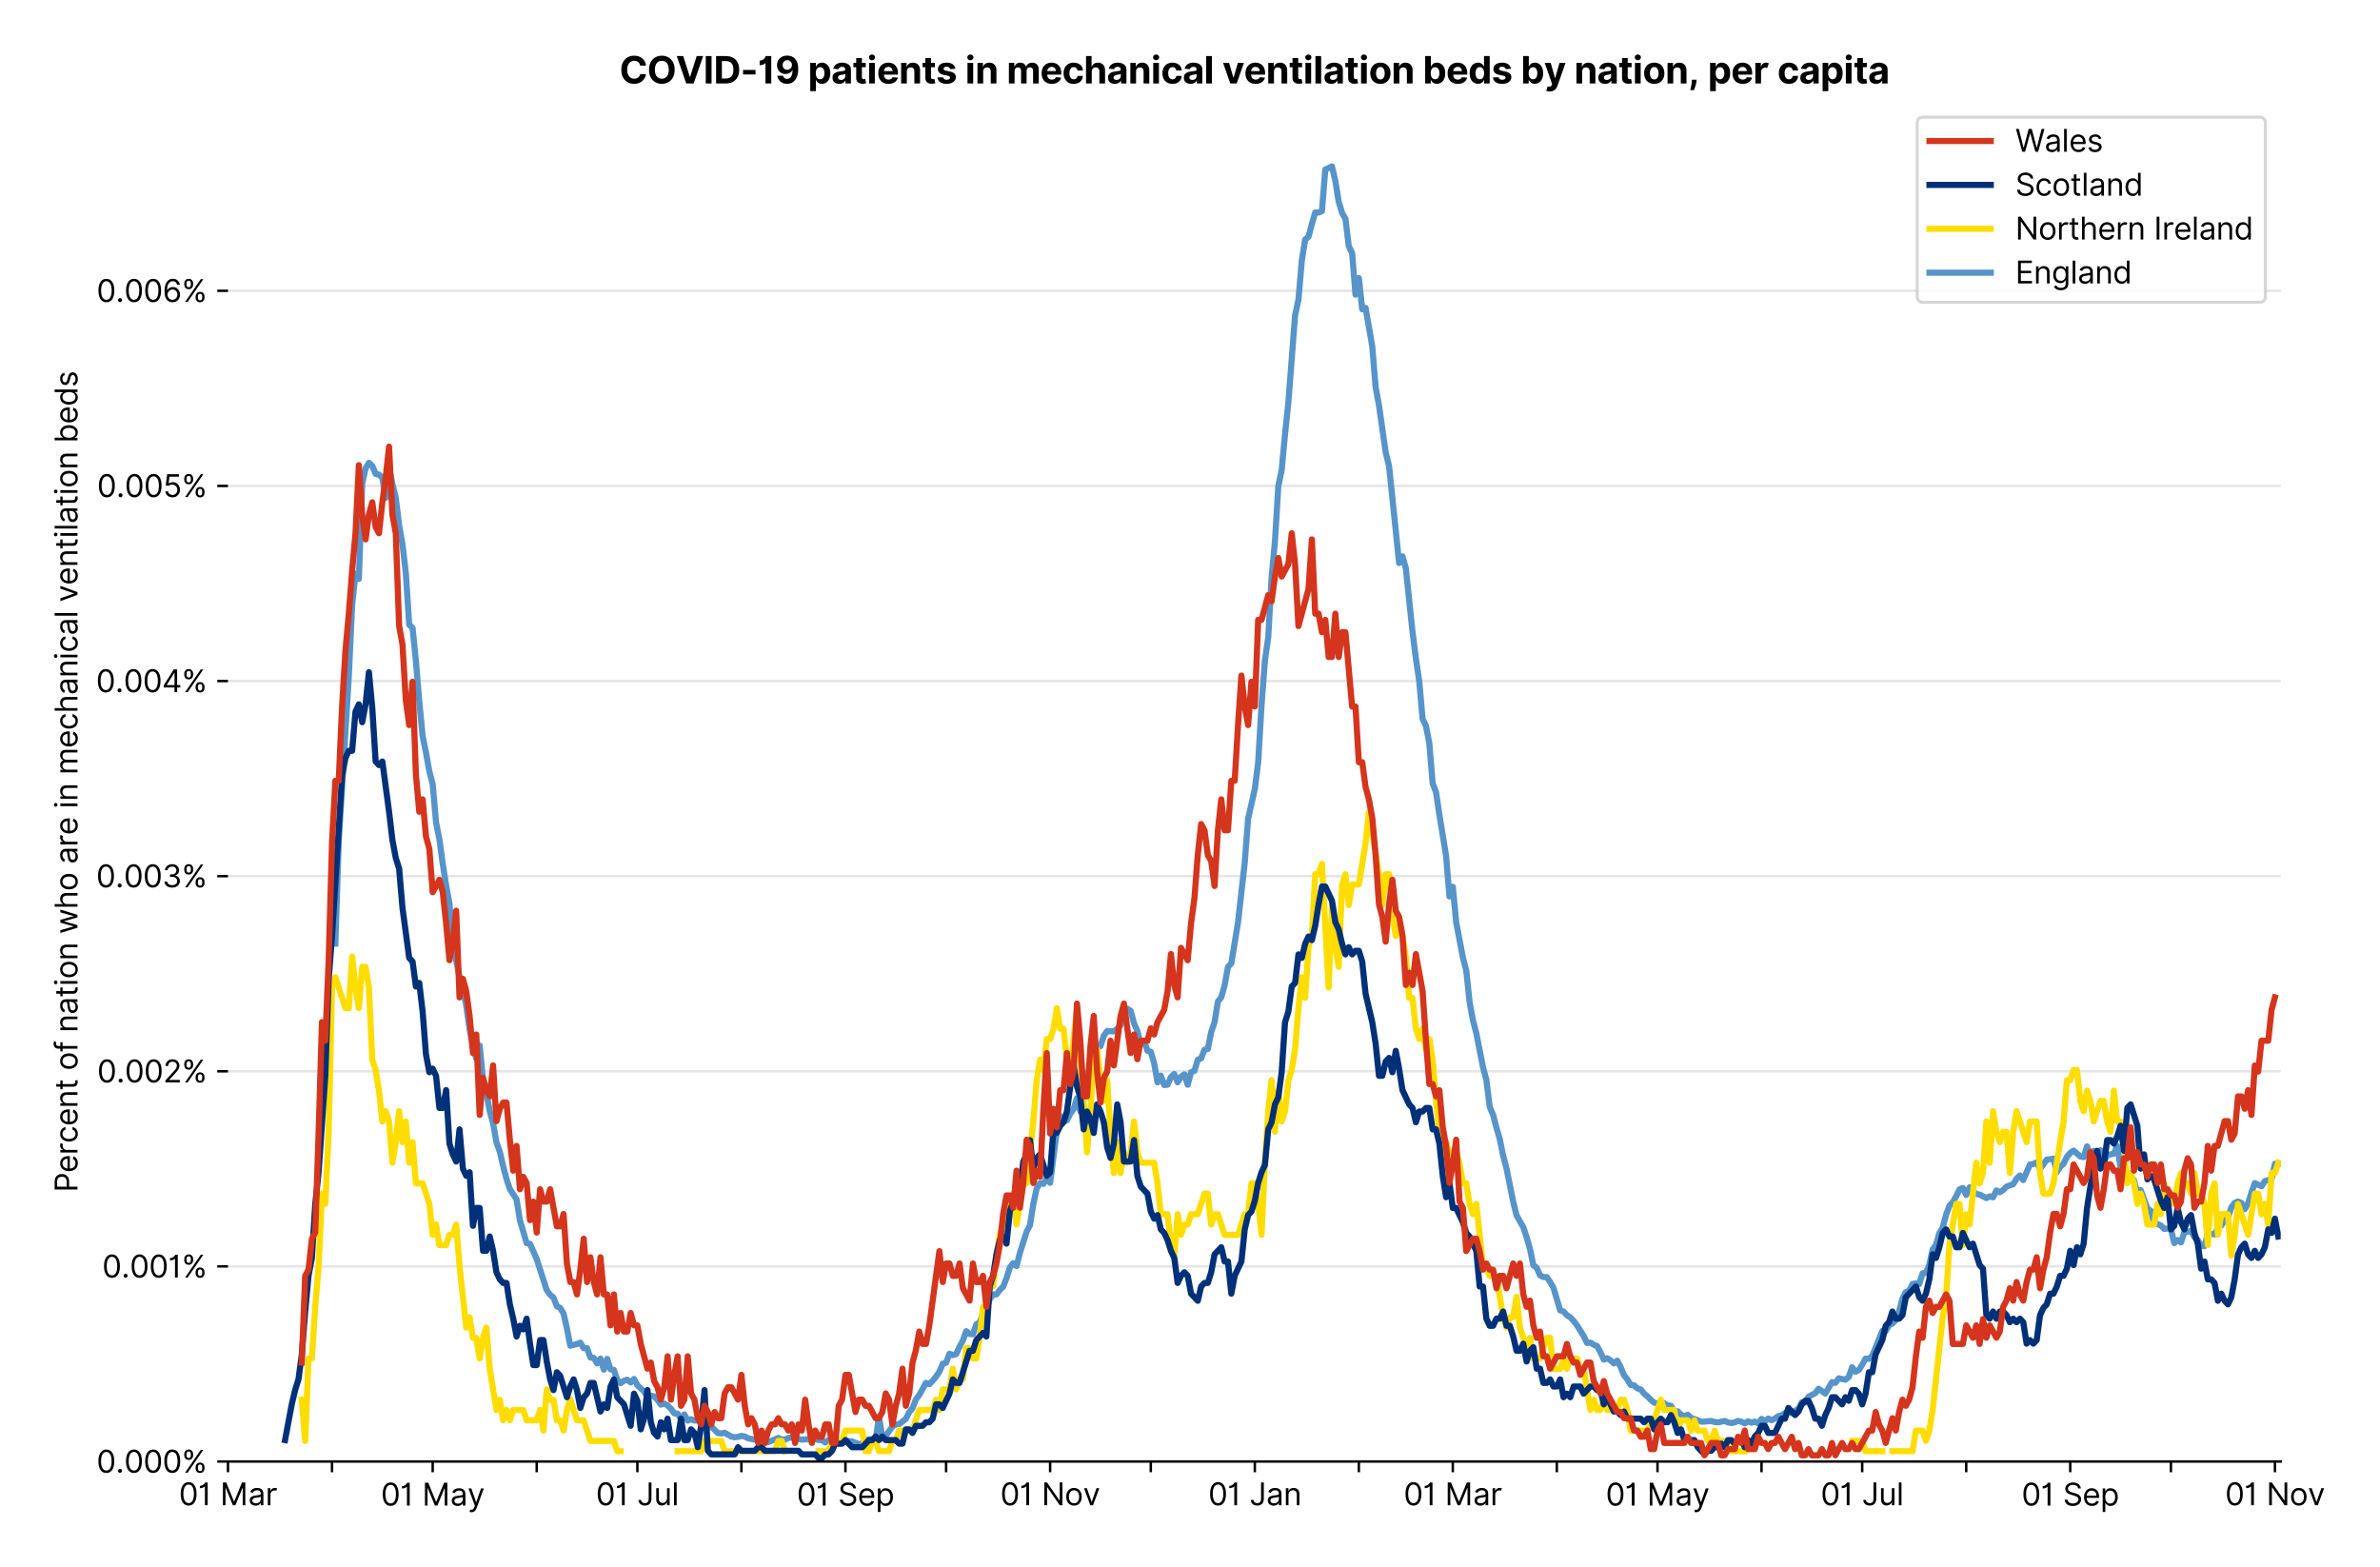 <?xml version="1.0" encoding="utf-8" standalone="no"?>
<!DOCTYPE svg PUBLIC "-//W3C//DTD SVG 1.1//EN"
  "http://www.w3.org/Graphics/SVG/1.1/DTD/svg11.dtd">
<svg version="1.1" viewBox="0 0 776.358 511.234" xmlns="http://www.w3.org/2000/svg" xmlns:xlink="http://www.w3.org/1999/xlink">
 <defs>
  <style type="text/css">*{stroke-linecap:butt;stroke-linejoin:round;}</style>
 </defs>
 <g id="figure_1">
  <g id="patch_1">
   <path d="M 0 511.234 
L 776.358 511.234 
L 776.358 0 
L 0 0 
z
" style="fill:#ffffff;"/>
  </g>
  <g id="axes_1">
   <g id="patch_2">
    <path d="M 74.37 476.745 
L 743.97 476.745 
L 743.97 33.225 
L 74.37 33.225 
z
" style="fill:#ffffff;"/>
   </g>
   <g id="matplotlib.axis_1">
    <g id="xtick_1">
     <g id="line2d_1">
      <defs>
       <path d="M 0 0 
L 0 3.5 
" id="m1b7746345b" style="stroke:#000000;stroke-width:0.8;"/>
      </defs>
      <g>
       <use style="stroke:#000000;stroke-width:0.8;" x="74.37" xlink:href="#m1b7746345b" y="476.745"/>
      </g>
     </g>
     <g id="text_1">
      <!-- 01 Mar -->
      <g transform="translate(58.334 491.018)scale(0.1 -0.1)">
       <defs>
        <path d="M 2000 -64 
Q 1230 -64 806 561 
Q 382 1186 382 2327 
Q 382 3459 809 4088 
Q 1236 4718 2000 4718 
Q 2764 4718 3191 4088 
Q 3618 3459 3618 2327 
Q 3618 1186 3194 561 
Q 2771 -64 2000 -64 
z
M 2000 436 
Q 2509 436 2791 927 
Q 3073 1418 3073 2327 
Q 3073 3234 2789 3730 
Q 2505 4227 2000 4227 
Q 1496 4227 1211 3730 
Q 927 3234 927 2327 
Q 927 1418 1210 927 
Q 1493 436 2000 436 
z
" id="Inter-Regular-30" transform="scale(0.016)"/>
        <path d="M 1973 4655 
L 1973 0 
L 1409 0 
L 1409 3836 
L 1373 3836 
Q 1341 3773 1209 3692 
Q 1077 3611 868 3551 
Q 659 3491 391 3491 
L 391 3964 
Q 661 3964 859 4061 
Q 1057 4159 1190 4291 
Q 1323 4423 1392 4529 
Q 1461 4636 1473 4655 
L 1973 4655 
z
" id="Inter-Regular-31" transform="scale(0.016)"/>
        <path id="Inter-Regular-20" transform="scale(0.016)"/>
        <path d="M 564 4655 
L 1236 4655 
L 2818 791 
L 2873 791 
L 4455 4655 
L 5127 4655 
L 5127 0 
L 4600 0 
L 4600 3536 
L 4555 3536 
L 3100 0 
L 2591 0 
L 1136 3536 
L 1091 3536 
L 1091 0 
L 564 0 
L 564 4655 
z
" id="Inter-Regular-4d" transform="scale(0.016)"/>
        <path d="M 1518 -82 
Q 1186 -82 916 44 
Q 646 170 486 410 
Q 327 650 327 991 
Q 327 1291 445 1478 
Q 564 1666 761 1773 
Q 959 1880 1199 1933 
Q 1439 1986 1682 2018 
Q 2000 2059 2199 2080 
Q 2398 2102 2490 2154 
Q 2582 2207 2582 2336 
L 2582 2355 
Q 2582 2691 2399 2877 
Q 2216 3064 1846 3064 
Q 1461 3064 1243 2895 
Q 1025 2727 936 2536 
L 427 2718 
Q 564 3036 792 3214 
Q 1021 3393 1292 3464 
Q 1564 3536 1827 3536 
Q 1996 3536 2215 3496 
Q 2434 3457 2640 3334 
Q 2846 3211 2982 2963 
Q 3118 2716 3118 2300 
L 3118 0 
L 2582 0 
L 2582 473 
L 2555 473 
Q 2500 359 2373 229 
Q 2246 100 2034 9 
Q 1823 -82 1518 -82 
z
M 1600 400 
Q 1918 400 2137 525 
Q 2357 650 2469 847 
Q 2582 1045 2582 1264 
L 2582 1755 
Q 2548 1714 2433 1681 
Q 2318 1648 2169 1624 
Q 2021 1600 1881 1583 
Q 1741 1566 1655 1555 
Q 1446 1527 1265 1467 
Q 1084 1407 974 1287 
Q 864 1168 864 964 
Q 864 684 1072 542 
Q 1280 400 1600 400 
z
" id="Inter-Regular-61" transform="scale(0.016)"/>
        <path d="M 491 0 
L 491 3491 
L 1009 3491 
L 1009 2964 
L 1046 2964 
Q 1139 3223 1389 3384 
Q 1639 3545 1955 3545 
Q 2100 3545 2209 3511 
Q 2318 3477 2400 3418 
L 2218 2964 
Q 2161 2993 2085 3010 
Q 2009 3027 1909 3027 
Q 1527 3027 1277 2794 
Q 1027 2561 1027 2209 
L 1027 0 
L 491 0 
z
" id="Inter-Regular-72" transform="scale(0.016)"/>
       </defs>
       <use xlink:href="#Inter-Regular-30"/>
       <use x="62.5" xlink:href="#Inter-Regular-31"/>
       <use x="106.676" xlink:href="#Inter-Regular-20"/>
       <use x="134.801" xlink:href="#Inter-Regular-4d"/>
       <use x="225.994" xlink:href="#Inter-Regular-61"/>
       <use x="282.386" xlink:href="#Inter-Regular-72"/>
      </g>
     </g>
    </g>
    <g id="xtick_2">
     <g id="line2d_2">
      <g>
       <use style="stroke:#000000;stroke-width:0.8;" x="108.303" xlink:href="#m1b7746345b" y="476.745"/>
      </g>
     </g>
    </g>
    <g id="xtick_3">
     <g id="line2d_3">
      <g>
       <use style="stroke:#000000;stroke-width:0.8;" x="141.142" xlink:href="#m1b7746345b" y="476.745"/>
      </g>
     </g>
     <g id="text_2">
      <!-- 01 May -->
      <g transform="translate(124.239 491.117)scale(0.1 -0.1)">
       <defs>
        <path d="M 818 -1355 
Q 682 -1355 575 -1333 
Q 468 -1311 427 -1291 
L 564 -818 
Q 857 -893 1053 -814 
Q 1250 -736 1391 -345 
L 1509 -18 
L 218 3491 
L 800 3491 
L 1764 709 
L 1800 709 
L 2764 3491 
L 3346 3491 
L 1846 -564 
Q 1550 -1355 818 -1355 
z
" id="Inter-Regular-79" transform="scale(0.016)"/>
       </defs>
       <use xlink:href="#Inter-Regular-30"/>
       <use x="62.5" xlink:href="#Inter-Regular-31"/>
       <use x="106.676" xlink:href="#Inter-Regular-20"/>
       <use x="134.801" xlink:href="#Inter-Regular-4d"/>
       <use x="225.994" xlink:href="#Inter-Regular-61"/>
       <use x="282.386" xlink:href="#Inter-Regular-79"/>
      </g>
     </g>
    </g>
    <g id="xtick_4">
     <g id="line2d_4">
      <g>
       <use style="stroke:#000000;stroke-width:0.8;" x="175.075" xlink:href="#m1b7746345b" y="476.745"/>
      </g>
     </g>
    </g>
    <g id="xtick_5">
     <g id="line2d_5">
      <g>
       <use style="stroke:#000000;stroke-width:0.8;" x="207.914" xlink:href="#m1b7746345b" y="476.745"/>
      </g>
     </g>
     <g id="text_3">
      <!-- 01 Jul -->
      <g transform="translate(194.37 491.018)scale(0.1 -0.1)">
       <defs>
        <path d="M 2346 4655 
L 2909 4655 
L 2909 1327 
Q 2909 657 2549 296 
Q 2189 -64 1582 -64 
Q 1200 -64 902 76 
Q 605 216 434 475 
Q 264 734 264 1091 
L 818 1091 
Q 818 795 1034 615 
Q 1250 436 1582 436 
Q 1948 436 2147 664 
Q 2346 893 2346 1327 
L 2346 4655 
z
" id="Inter-Regular-4a" transform="scale(0.016)"/>
        <path d="M 2691 1427 
L 2691 3491 
L 3227 3491 
L 3227 0 
L 2691 0 
L 2691 591 
L 2655 591 
Q 2532 325 2273 140 
Q 2014 -45 1618 -45 
Q 1127 -45 809 280 
Q 491 605 491 1273 
L 491 3491 
L 1027 3491 
L 1027 1309 
Q 1027 927 1242 700 
Q 1457 473 1791 473 
Q 1991 473 2199 575 
Q 2407 677 2549 888 
Q 2691 1100 2691 1427 
z
" id="Inter-Regular-75" transform="scale(0.016)"/>
        <path d="M 1027 4655 
L 1027 0 
L 491 0 
L 491 4655 
L 1027 4655 
z
" id="Inter-Regular-6c" transform="scale(0.016)"/>
       </defs>
       <use xlink:href="#Inter-Regular-30"/>
       <use x="62.5" xlink:href="#Inter-Regular-31"/>
       <use x="106.676" xlink:href="#Inter-Regular-20"/>
       <use x="134.801" xlink:href="#Inter-Regular-4a"/>
       <use x="189.063" xlink:href="#Inter-Regular-75"/>
       <use x="247.159" xlink:href="#Inter-Regular-6c"/>
      </g>
     </g>
    </g>
    <g id="xtick_6">
     <g id="line2d_6">
      <g>
       <use style="stroke:#000000;stroke-width:0.8;" x="241.847" xlink:href="#m1b7746345b" y="476.745"/>
      </g>
     </g>
    </g>
    <g id="xtick_7">
     <g id="line2d_7">
      <g>
       <use style="stroke:#000000;stroke-width:0.8;" x="275.78" xlink:href="#m1b7746345b" y="476.745"/>
      </g>
     </g>
     <g id="text_4">
      <!-- 01 Sep -->
      <g transform="translate(259.892 491.117)scale(0.1 -0.1)">
       <defs>
        <path d="M 3109 3491 
Q 3068 3836 2777 4027 
Q 2486 4218 2064 4218 
Q 1600 4218 1318 3999 
Q 1036 3780 1036 3445 
Q 1036 3195 1189 3042 
Q 1343 2889 1553 2803 
Q 1764 2718 1936 2673 
L 2409 2545 
Q 2591 2498 2815 2414 
Q 3039 2330 3244 2185 
Q 3450 2041 3584 1816 
Q 3718 1591 3718 1264 
Q 3718 886 3521 581 
Q 3325 277 2949 97 
Q 2573 -82 2036 -82 
Q 1286 -82 845 272 
Q 405 627 364 1200 
L 946 1200 
Q 968 936 1124 764 
Q 1280 593 1519 510 
Q 1759 427 2036 427 
Q 2359 427 2616 533 
Q 2873 639 3023 828 
Q 3173 1018 3173 1273 
Q 3173 1505 3043 1650 
Q 2914 1795 2702 1886 
Q 2491 1977 2246 2045 
L 1673 2209 
Q 1127 2366 809 2657 
Q 491 2948 491 3418 
Q 491 3809 703 4101 
Q 916 4393 1276 4555 
Q 1636 4718 2082 4718 
Q 2532 4718 2882 4558 
Q 3232 4398 3437 4120 
Q 3643 3843 3655 3491 
L 3109 3491 
z
" id="Inter-Regular-53" transform="scale(0.016)"/>
        <path d="M 1955 -73 
Q 1450 -73 1085 151 
Q 721 375 524 778 
Q 327 1182 327 1718 
Q 327 2255 524 2665 
Q 721 3075 1074 3305 
Q 1427 3536 1900 3536 
Q 2173 3536 2439 3445 
Q 2705 3355 2923 3151 
Q 3141 2948 3270 2614 
Q 3400 2280 3400 1791 
L 3400 1564 
L 866 1564 
Q 884 1005 1183 707 
Q 1482 409 1955 409 
Q 2271 409 2498 545 
Q 2725 682 2827 955 
L 3346 809 
Q 3223 414 2854 170 
Q 2486 -73 1955 -73 
z
M 866 2027 
L 2855 2027 
Q 2855 2470 2595 2762 
Q 2336 3055 1900 3055 
Q 1593 3055 1368 2911 
Q 1143 2768 1013 2533 
Q 884 2298 866 2027 
z
" id="Inter-Regular-65" transform="scale(0.016)"/>
        <path d="M 491 -1309 
L 491 3491 
L 1009 3491 
L 1009 2936 
L 1073 2936 
Q 1132 3027 1237 3169 
Q 1343 3311 1542 3423 
Q 1741 3536 2082 3536 
Q 2523 3536 2859 3315 
Q 3196 3095 3384 2690 
Q 3573 2286 3573 1736 
Q 3573 1182 3384 776 
Q 3196 370 2861 148 
Q 2527 -73 2091 -73 
Q 1755 -73 1552 39 
Q 1350 152 1241 296 
Q 1132 441 1073 536 
L 1027 536 
L 1027 -1309 
L 491 -1309 
z
M 1018 1745 
Q 1018 1152 1276 780 
Q 1534 409 2018 409 
Q 2355 409 2581 587 
Q 2807 766 2921 1069 
Q 3036 1373 3036 1745 
Q 3036 2114 2923 2410 
Q 2811 2707 2585 2881 
Q 2359 3055 2018 3055 
Q 1527 3055 1272 2693 
Q 1018 2332 1018 1745 
z
" id="Inter-Regular-70" transform="scale(0.016)"/>
       </defs>
       <use xlink:href="#Inter-Regular-30"/>
       <use x="62.5" xlink:href="#Inter-Regular-31"/>
       <use x="106.676" xlink:href="#Inter-Regular-20"/>
       <use x="134.801" xlink:href="#Inter-Regular-53"/>
       <use x="198.58" xlink:href="#Inter-Regular-65"/>
       <use x="256.818" xlink:href="#Inter-Regular-70"/>
      </g>
     </g>
    </g>
    <g id="xtick_8">
     <g id="line2d_8">
      <g>
       <use style="stroke:#000000;stroke-width:0.8;" x="308.618" xlink:href="#m1b7746345b" y="476.745"/>
      </g>
     </g>
    </g>
    <g id="xtick_9">
     <g id="line2d_9">
      <g>
       <use style="stroke:#000000;stroke-width:0.8;" x="342.552" xlink:href="#m1b7746345b" y="476.745"/>
      </g>
     </g>
     <g id="text_5">
      <!-- 01 Nov -->
      <g transform="translate(326.28 491.018)scale(0.1 -0.1)">
       <defs>
        <path d="M 4255 4655 
L 4255 0 
L 3709 0 
L 1173 3655 
L 1127 3655 
L 1127 0 
L 564 0 
L 564 4655 
L 1109 4655 
L 3655 991 
L 3700 991 
L 3700 4655 
L 4255 4655 
z
" id="Inter-Regular-4e" transform="scale(0.016)"/>
        <path d="M 1909 -73 
Q 1436 -73 1080 152 
Q 725 377 526 781 
Q 327 1186 327 1727 
Q 327 2273 526 2679 
Q 725 3086 1080 3311 
Q 1436 3536 1909 3536 
Q 2382 3536 2737 3311 
Q 3093 3086 3292 2679 
Q 3491 2273 3491 1727 
Q 3491 1186 3292 781 
Q 3093 377 2737 152 
Q 2382 -73 1909 -73 
z
M 1909 409 
Q 2268 409 2500 593 
Q 2732 777 2843 1077 
Q 2955 1377 2955 1727 
Q 2955 2077 2843 2379 
Q 2732 2682 2500 2868 
Q 2268 3055 1909 3055 
Q 1550 3055 1318 2868 
Q 1086 2682 975 2379 
Q 864 2077 864 1727 
Q 864 1377 975 1077 
Q 1086 777 1318 593 
Q 1550 409 1909 409 
z
" id="Inter-Regular-6f" transform="scale(0.016)"/>
        <path d="M 3346 3491 
L 2055 0 
L 1509 0 
L 218 3491 
L 800 3491 
L 1764 709 
L 1800 709 
L 2764 3491 
L 3346 3491 
z
" id="Inter-Regular-76" transform="scale(0.016)"/>
       </defs>
       <use xlink:href="#Inter-Regular-30"/>
       <use x="62.5" xlink:href="#Inter-Regular-31"/>
       <use x="106.676" xlink:href="#Inter-Regular-20"/>
       <use x="134.801" xlink:href="#Inter-Regular-4e"/>
       <use x="210.085" xlink:href="#Inter-Regular-6f"/>
       <use x="269.744" xlink:href="#Inter-Regular-76"/>
      </g>
     </g>
    </g>
    <g id="xtick_10">
     <g id="line2d_10">
      <g>
       <use style="stroke:#000000;stroke-width:0.8;" x="375.39" xlink:href="#m1b7746345b" y="476.745"/>
      </g>
     </g>
    </g>
    <g id="xtick_11">
     <g id="line2d_11">
      <g>
       <use style="stroke:#000000;stroke-width:0.8;" x="409.323" xlink:href="#m1b7746345b" y="476.745"/>
      </g>
     </g>
     <g id="text_6">
      <!-- 01 Jan -->
      <g transform="translate(394.124 491.018)scale(0.1 -0.1)">
       <defs>
        <path d="M 1027 2100 
L 1027 0 
L 491 0 
L 491 3491 
L 1009 3491 
L 1009 2945 
L 1055 2945 
Q 1177 3211 1427 3373 
Q 1677 3536 2073 3536 
Q 2602 3536 2928 3211 
Q 3255 2886 3255 2218 
L 3255 0 
L 2718 0 
L 2718 2182 
Q 2718 2593 2504 2824 
Q 2291 3055 1918 3055 
Q 1534 3055 1280 2806 
Q 1027 2557 1027 2100 
z
" id="Inter-Regular-6e" transform="scale(0.016)"/>
       </defs>
       <use xlink:href="#Inter-Regular-30"/>
       <use x="62.5" xlink:href="#Inter-Regular-31"/>
       <use x="106.676" xlink:href="#Inter-Regular-20"/>
       <use x="134.801" xlink:href="#Inter-Regular-4a"/>
       <use x="189.063" xlink:href="#Inter-Regular-61"/>
       <use x="245.455" xlink:href="#Inter-Regular-6e"/>
      </g>
     </g>
    </g>
    <g id="xtick_12">
     <g id="line2d_12">
      <g>
       <use style="stroke:#000000;stroke-width:0.8;" x="443.256" xlink:href="#m1b7746345b" y="476.745"/>
      </g>
     </g>
    </g>
    <g id="xtick_13">
     <g id="line2d_13">
      <g>
       <use style="stroke:#000000;stroke-width:0.8;" x="473.906" xlink:href="#m1b7746345b" y="476.745"/>
      </g>
     </g>
     <g id="text_7">
      <!-- 01 Mar -->
      <g transform="translate(457.869 491.018)scale(0.1 -0.1)">
       <use xlink:href="#Inter-Regular-30"/>
       <use x="62.5" xlink:href="#Inter-Regular-31"/>
       <use x="106.676" xlink:href="#Inter-Regular-20"/>
       <use x="134.801" xlink:href="#Inter-Regular-4d"/>
       <use x="225.994" xlink:href="#Inter-Regular-61"/>
       <use x="282.386" xlink:href="#Inter-Regular-72"/>
      </g>
     </g>
    </g>
    <g id="xtick_14">
     <g id="line2d_14">
      <g>
       <use style="stroke:#000000;stroke-width:0.8;" x="507.839" xlink:href="#m1b7746345b" y="476.745"/>
      </g>
     </g>
    </g>
    <g id="xtick_15">
     <g id="line2d_15">
      <g>
       <use style="stroke:#000000;stroke-width:0.8;" x="540.677" xlink:href="#m1b7746345b" y="476.745"/>
      </g>
     </g>
     <g id="text_8">
      <!-- 01 May -->
      <g transform="translate(523.774 491.117)scale(0.1 -0.1)">
       <use xlink:href="#Inter-Regular-30"/>
       <use x="62.5" xlink:href="#Inter-Regular-31"/>
       <use x="106.676" xlink:href="#Inter-Regular-20"/>
       <use x="134.801" xlink:href="#Inter-Regular-4d"/>
       <use x="225.994" xlink:href="#Inter-Regular-61"/>
       <use x="282.386" xlink:href="#Inter-Regular-79"/>
      </g>
     </g>
    </g>
    <g id="xtick_16">
     <g id="line2d_16">
      <g>
       <use style="stroke:#000000;stroke-width:0.8;" x="574.61" xlink:href="#m1b7746345b" y="476.745"/>
      </g>
     </g>
    </g>
    <g id="xtick_17">
     <g id="line2d_17">
      <g>
       <use style="stroke:#000000;stroke-width:0.8;" x="607.449" xlink:href="#m1b7746345b" y="476.745"/>
      </g>
     </g>
     <g id="text_9">
      <!-- 01 Jul -->
      <g transform="translate(593.905 491.018)scale(0.1 -0.1)">
       <use xlink:href="#Inter-Regular-30"/>
       <use x="62.5" xlink:href="#Inter-Regular-31"/>
       <use x="106.676" xlink:href="#Inter-Regular-20"/>
       <use x="134.801" xlink:href="#Inter-Regular-4a"/>
       <use x="189.063" xlink:href="#Inter-Regular-75"/>
       <use x="247.159" xlink:href="#Inter-Regular-6c"/>
      </g>
     </g>
    </g>
    <g id="xtick_18">
     <g id="line2d_18">
      <g>
       <use style="stroke:#000000;stroke-width:0.8;" x="641.382" xlink:href="#m1b7746345b" y="476.745"/>
      </g>
     </g>
    </g>
    <g id="xtick_19">
     <g id="line2d_19">
      <g>
       <use style="stroke:#000000;stroke-width:0.8;" x="675.315" xlink:href="#m1b7746345b" y="476.745"/>
      </g>
     </g>
     <g id="text_10">
      <!-- 01 Sep -->
      <g transform="translate(659.428 491.117)scale(0.1 -0.1)">
       <use xlink:href="#Inter-Regular-30"/>
       <use x="62.5" xlink:href="#Inter-Regular-31"/>
       <use x="106.676" xlink:href="#Inter-Regular-20"/>
       <use x="134.801" xlink:href="#Inter-Regular-53"/>
       <use x="198.58" xlink:href="#Inter-Regular-65"/>
       <use x="256.818" xlink:href="#Inter-Regular-70"/>
      </g>
     </g>
    </g>
    <g id="xtick_20">
     <g id="line2d_20">
      <g>
       <use style="stroke:#000000;stroke-width:0.8;" x="708.154" xlink:href="#m1b7746345b" y="476.745"/>
      </g>
     </g>
    </g>
    <g id="xtick_21">
     <g id="line2d_21">
      <g>
       <use style="stroke:#000000;stroke-width:0.8;" x="742.087" xlink:href="#m1b7746345b" y="476.745"/>
      </g>
     </g>
     <g id="text_11">
      <!-- 01 Nov -->
      <g transform="translate(725.816 491.018)scale(0.1 -0.1)">
       <use xlink:href="#Inter-Regular-30"/>
       <use x="62.5" xlink:href="#Inter-Regular-31"/>
       <use x="106.676" xlink:href="#Inter-Regular-20"/>
       <use x="134.801" xlink:href="#Inter-Regular-4e"/>
       <use x="210.085" xlink:href="#Inter-Regular-6f"/>
       <use x="269.744" xlink:href="#Inter-Regular-76"/>
      </g>
     </g>
    </g>
   </g>
   <g id="matplotlib.axis_2">
    <g id="ytick_1">
     <g id="line2d_22">
      <path clip-path="url(#pc51b7fd710)" d="M 74.37 476.745 
L 743.97 476.745 
" style="fill:none;stroke:#e5e5e5;stroke-linecap:square;stroke-width:0.8;"/>
     </g>
     <g id="line2d_23">
      <defs>
       <path d="M 0 0 
L -3.5 0 
" id="m9b3d454db6" style="stroke:#000000;stroke-width:0.8;"/>
      </defs>
      <g>
       <use style="stroke:#000000;stroke-width:0.8;" x="74.37" xlink:href="#m9b3d454db6" y="476.745"/>
      </g>
     </g>
     <g id="text_12">
      <!-- 0.000% -->
      <g transform="translate(31.489 480.382)scale(0.1 -0.1)">
       <defs>
        <path d="M 882 -36 
Q 714 -36 593 84 
Q 473 205 473 373 
Q 473 541 593 661 
Q 714 782 882 782 
Q 1050 782 1170 661 
Q 1291 541 1291 373 
Q 1291 205 1170 84 
Q 1050 -36 882 -36 
z
" id="Inter-Regular-2e" transform="scale(0.016)"/>
        <path d="M 2855 873 
L 2855 1118 
Q 2855 1373 2960 1585 
Q 3066 1798 3269 1926 
Q 3473 2055 3764 2055 
Q 4059 2055 4259 1926 
Q 4459 1798 4561 1585 
Q 4664 1373 4664 1118 
L 4664 873 
Q 4664 618 4560 405 
Q 4457 193 4256 64 
Q 4055 -64 3764 -64 
Q 3468 -64 3266 64 
Q 3064 193 2959 405 
Q 2855 618 2855 873 
z
M 536 3536 
L 536 3782 
Q 536 4036 642 4248 
Q 748 4461 951 4589 
Q 1155 4718 1446 4718 
Q 1741 4718 1941 4589 
Q 2141 4461 2243 4248 
Q 2346 4036 2346 3782 
L 2346 3536 
Q 2346 3282 2242 3069 
Q 2139 2857 1937 2728 
Q 1736 2600 1446 2600 
Q 1150 2600 948 2728 
Q 746 2857 641 3069 
Q 536 3282 536 3536 
z
M 709 0 
L 3909 4655 
L 4427 4655 
L 1227 0 
L 709 0 
z
M 3318 1118 
L 3318 873 
Q 3318 661 3418 494 
Q 3518 327 3764 327 
Q 4002 327 4101 494 
Q 4200 661 4200 873 
L 4200 1118 
Q 4200 1330 4104 1497 
Q 4009 1664 3764 1664 
Q 3525 1664 3421 1497 
Q 3318 1330 3318 1118 
z
M 1000 3782 
L 1000 3536 
Q 1000 3325 1100 3158 
Q 1200 2991 1446 2991 
Q 1684 2991 1783 3158 
Q 1882 3325 1882 3536 
L 1882 3782 
Q 1882 3993 1786 4160 
Q 1691 4327 1446 4327 
Q 1207 4327 1103 4160 
Q 1000 3993 1000 3782 
z
" id="Inter-Regular-25" transform="scale(0.016)"/>
       </defs>
       <use xlink:href="#Inter-Regular-30"/>
       <use x="62.5" xlink:href="#Inter-Regular-2e"/>
       <use x="90.057" xlink:href="#Inter-Regular-30"/>
       <use x="152.557" xlink:href="#Inter-Regular-30"/>
       <use x="215.057" xlink:href="#Inter-Regular-30"/>
       <use x="277.557" xlink:href="#Inter-Regular-25"/>
      </g>
     </g>
    </g>
    <g id="ytick_2">
     <g id="line2d_24">
      <path clip-path="url(#pc51b7fd710)" d="M 74.37 413.097 
L 743.97 413.097 
" style="fill:none;stroke:#e5e5e5;stroke-linecap:square;stroke-width:0.8;"/>
     </g>
     <g id="line2d_25">
      <g>
       <use style="stroke:#000000;stroke-width:0.8;" x="74.37" xlink:href="#m9b3d454db6" y="413.097"/>
      </g>
     </g>
     <g id="text_13">
      <!-- 0.001% -->
      <g transform="translate(33.322 416.734)scale(0.1 -0.1)">
       <use xlink:href="#Inter-Regular-30"/>
       <use x="62.5" xlink:href="#Inter-Regular-2e"/>
       <use x="90.057" xlink:href="#Inter-Regular-30"/>
       <use x="152.557" xlink:href="#Inter-Regular-30"/>
       <use x="215.057" xlink:href="#Inter-Regular-31"/>
       <use x="259.233" xlink:href="#Inter-Regular-25"/>
      </g>
     </g>
    </g>
    <g id="ytick_3">
     <g id="line2d_26">
      <path clip-path="url(#pc51b7fd710)" d="M 74.37 349.45 
L 743.97 349.45 
" style="fill:none;stroke:#e5e5e5;stroke-linecap:square;stroke-width:0.8;"/>
     </g>
     <g id="line2d_27">
      <g>
       <use style="stroke:#000000;stroke-width:0.8;" x="74.37" xlink:href="#m9b3d454db6" y="349.45"/>
      </g>
     </g>
     <g id="text_14">
      <!-- 0.002% -->
      <g transform="translate(31.688 353.087)scale(0.1 -0.1)">
       <defs>
        <path d="M 482 0 
L 482 409 
L 2018 2091 
Q 2289 2386 2464 2605 
Q 2639 2825 2724 3019 
Q 2809 3214 2809 3427 
Q 2809 3795 2553 4011 
Q 2298 4227 1918 4227 
Q 1514 4227 1275 3985 
Q 1036 3743 1036 3345 
L 500 3345 
Q 500 3755 688 4064 
Q 877 4373 1203 4545 
Q 1530 4718 1936 4718 
Q 2346 4718 2661 4545 
Q 2977 4373 3156 4079 
Q 3336 3786 3336 3427 
Q 3336 3170 3244 2926 
Q 3152 2682 2926 2383 
Q 2700 2084 2300 1655 
L 1255 536 
L 1255 500 
L 3418 500 
L 3418 0 
L 482 0 
z
" id="Inter-Regular-32" transform="scale(0.016)"/>
       </defs>
       <use xlink:href="#Inter-Regular-30"/>
       <use x="62.5" xlink:href="#Inter-Regular-2e"/>
       <use x="90.057" xlink:href="#Inter-Regular-30"/>
       <use x="152.557" xlink:href="#Inter-Regular-30"/>
       <use x="215.057" xlink:href="#Inter-Regular-32"/>
       <use x="275.568" xlink:href="#Inter-Regular-25"/>
      </g>
     </g>
    </g>
    <g id="ytick_4">
     <g id="line2d_28">
      <path clip-path="url(#pc51b7fd710)" d="M 74.37 285.802 
L 743.97 285.802 
" style="fill:none;stroke:#e5e5e5;stroke-linecap:square;stroke-width:0.8;"/>
     </g>
     <g id="line2d_29">
      <g>
       <use style="stroke:#000000;stroke-width:0.8;" x="74.37" xlink:href="#m9b3d454db6" y="285.802"/>
      </g>
     </g>
     <g id="text_15">
      <!-- 0.003% -->
      <g transform="translate(31.375 289.439)scale(0.1 -0.1)">
       <defs>
        <path d="M 2055 -64 
Q 1605 -64 1253 90 
Q 902 245 696 521 
Q 491 798 473 1164 
L 1046 1164 
Q 1071 827 1356 631 
Q 1641 436 2046 436 
Q 2493 436 2783 664 
Q 3073 893 3073 1264 
Q 3073 1650 2787 1893 
Q 2502 2136 1973 2136 
L 1600 2136 
L 1600 2636 
L 1973 2636 
Q 2386 2636 2647 2856 
Q 2909 3077 2909 3445 
Q 2909 3798 2679 4012 
Q 2450 4227 2064 4227 
Q 1823 4227 1610 4139 
Q 1398 4052 1264 3887 
Q 1130 3723 1118 3491 
L 573 3491 
Q 586 3857 793 4133 
Q 1000 4409 1335 4563 
Q 1671 4718 2073 4718 
Q 2505 4718 2814 4544 
Q 3123 4370 3289 4086 
Q 3455 3802 3455 3473 
Q 3455 3080 3249 2802 
Q 3043 2525 2691 2418 
L 2691 2382 
Q 3132 2309 3379 2008 
Q 3627 1707 3627 1264 
Q 3627 884 3421 583 
Q 3216 282 2861 109 
Q 2507 -64 2055 -64 
z
" id="Inter-Regular-33" transform="scale(0.016)"/>
       </defs>
       <use xlink:href="#Inter-Regular-30"/>
       <use x="62.5" xlink:href="#Inter-Regular-2e"/>
       <use x="90.057" xlink:href="#Inter-Regular-30"/>
       <use x="152.557" xlink:href="#Inter-Regular-30"/>
       <use x="215.057" xlink:href="#Inter-Regular-33"/>
       <use x="278.693" xlink:href="#Inter-Regular-25"/>
      </g>
     </g>
    </g>
    <g id="ytick_5">
     <g id="line2d_30">
      <path clip-path="url(#pc51b7fd710)" d="M 74.37 222.155 
L 743.97 222.155 
" style="fill:none;stroke:#e5e5e5;stroke-linecap:square;stroke-width:0.8;"/>
     </g>
     <g id="line2d_31">
      <g>
       <use style="stroke:#000000;stroke-width:0.8;" x="74.37" xlink:href="#m9b3d454db6" y="222.155"/>
      </g>
     </g>
     <g id="text_16">
      <!-- 0.004% -->
      <g transform="translate(31.319 225.791)scale(0.1 -0.1)">
       <defs>
        <path d="M 373 955 
L 373 1418 
L 2418 4655 
L 3100 4655 
L 3100 1455 
L 3736 1455 
L 3736 955 
L 3100 955 
L 3100 0 
L 2564 0 
L 2564 955 
L 373 955 
z
M 2564 1455 
L 2564 3936 
L 2527 3936 
L 982 1491 
L 982 1455 
L 2564 1455 
z
" id="Inter-Regular-34" transform="scale(0.016)"/>
       </defs>
       <use xlink:href="#Inter-Regular-30"/>
       <use x="62.5" xlink:href="#Inter-Regular-2e"/>
       <use x="90.057" xlink:href="#Inter-Regular-30"/>
       <use x="152.557" xlink:href="#Inter-Regular-30"/>
       <use x="215.057" xlink:href="#Inter-Regular-34"/>
       <use x="279.261" xlink:href="#Inter-Regular-25"/>
      </g>
     </g>
    </g>
    <g id="ytick_6">
     <g id="line2d_32">
      <path clip-path="url(#pc51b7fd710)" d="M 74.37 158.507 
L 743.97 158.507 
" style="fill:none;stroke:#e5e5e5;stroke-linecap:square;stroke-width:0.8;"/>
     </g>
     <g id="line2d_33">
      <g>
       <use style="stroke:#000000;stroke-width:0.8;" x="74.37" xlink:href="#m9b3d454db6" y="158.507"/>
      </g>
     </g>
     <g id="text_17">
      <!-- 0.005% -->
      <g transform="translate(31.659 162.144)scale(0.1 -0.1)">
       <defs>
        <path d="M 1936 -64 
Q 1536 -64 1216 95 
Q 896 255 702 532 
Q 509 809 491 1164 
L 1036 1164 
Q 1068 848 1324 642 
Q 1580 436 1936 436 
Q 2223 436 2447 570 
Q 2671 705 2799 940 
Q 2927 1175 2927 1473 
Q 2927 1777 2794 2017 
Q 2661 2257 2429 2395 
Q 2198 2534 1900 2536 
Q 1686 2539 1461 2472 
Q 1236 2405 1091 2300 
L 564 2364 
L 846 4655 
L 3264 4655 
L 3264 4155 
L 1318 4155 
L 1155 2782 
L 1182 2782 
Q 1325 2895 1541 2970 
Q 1757 3045 1991 3045 
Q 2418 3045 2753 2842 
Q 3089 2639 3281 2286 
Q 3473 1934 3473 1482 
Q 3473 1036 3274 687 
Q 3075 339 2727 137 
Q 2380 -64 1936 -64 
z
" id="Inter-Regular-35" transform="scale(0.016)"/>
       </defs>
       <use xlink:href="#Inter-Regular-30"/>
       <use x="62.5" xlink:href="#Inter-Regular-2e"/>
       <use x="90.057" xlink:href="#Inter-Regular-30"/>
       <use x="152.557" xlink:href="#Inter-Regular-30"/>
       <use x="215.057" xlink:href="#Inter-Regular-35"/>
       <use x="275.852" xlink:href="#Inter-Regular-25"/>
      </g>
     </g>
    </g>
    <g id="ytick_7">
     <g id="line2d_34">
      <path clip-path="url(#pc51b7fd710)" d="M 74.37 94.86 
L 743.97 94.86 
" style="fill:none;stroke:#e5e5e5;stroke-linecap:square;stroke-width:0.8;"/>
     </g>
     <g id="line2d_35">
      <g>
       <use style="stroke:#000000;stroke-width:0.8;" x="74.37" xlink:href="#m9b3d454db6" y="94.86"/>
      </g>
     </g>
     <g id="text_18">
      <!-- 0.006% -->
      <g transform="translate(31.503 98.496)scale(0.1 -0.1)">
       <defs>
        <path d="M 2027 -64 
Q 1741 -59 1454 45 
Q 1168 150 932 399 
Q 696 648 552 1074 
Q 409 1500 409 2145 
Q 409 3386 861 4056 
Q 1314 4727 2100 4727 
Q 2686 4727 3073 4384 
Q 3461 4041 3546 3491 
L 2991 3491 
Q 2914 3811 2691 4019 
Q 2468 4227 2100 4227 
Q 1559 4227 1249 3755 
Q 939 3284 936 2427 
L 973 2427 
Q 1164 2716 1461 2880 
Q 1759 3045 2118 3045 
Q 2518 3045 2850 2846 
Q 3182 2648 3382 2299 
Q 3582 1950 3582 1500 
Q 3582 1068 3389 710 
Q 3196 352 2847 142 
Q 2498 -68 2027 -64 
z
M 2027 436 
Q 2314 436 2542 579 
Q 2771 723 2903 964 
Q 3036 1205 3036 1500 
Q 3036 1789 2908 2026 
Q 2780 2264 2556 2404 
Q 2332 2545 2046 2545 
Q 1757 2545 1525 2397 
Q 1293 2250 1157 2010 
Q 1021 1770 1018 1491 
Q 1018 1214 1149 973 
Q 1280 732 1508 584 
Q 1736 436 2027 436 
z
" id="Inter-Regular-36" transform="scale(0.016)"/>
       </defs>
       <use xlink:href="#Inter-Regular-30"/>
       <use x="62.5" xlink:href="#Inter-Regular-2e"/>
       <use x="90.057" xlink:href="#Inter-Regular-30"/>
       <use x="152.557" xlink:href="#Inter-Regular-30"/>
       <use x="215.057" xlink:href="#Inter-Regular-36"/>
       <use x="277.415" xlink:href="#Inter-Regular-25"/>
      </g>
     </g>
    </g>
    <g id="text_19">
     <!-- Percent of nation who are in mechanical ventilation beds -->
     <g transform="translate(25.273 388.908)rotate(-90)scale(0.1 -0.1)">
      <defs>
       <path d="M 564 0 
L 564 4655 
L 2136 4655 
Q 2684 4655 3033 4458 
Q 3382 4261 3550 3927 
Q 3718 3593 3718 3182 
Q 3718 2770 3551 2434 
Q 3384 2098 3036 1899 
Q 2689 1700 2146 1700 
L 1127 1700 
L 1127 0 
L 564 0 
z
M 1127 2200 
L 2127 2200 
Q 2689 2200 2926 2482 
Q 3164 2764 3164 3182 
Q 3164 3602 2925 3878 
Q 2686 4155 2118 4155 
L 1127 4155 
L 1127 2200 
z
" id="Inter-Regular-50" transform="scale(0.016)"/>
       <path d="M 1909 -73 
Q 1418 -73 1063 159 
Q 709 391 518 798 
Q 327 1205 327 1727 
Q 327 2259 524 2667 
Q 721 3075 1074 3305 
Q 1427 3536 1900 3536 
Q 2268 3536 2563 3400 
Q 2859 3264 3047 3018 
Q 3236 2773 3282 2445 
L 2746 2445 
Q 2684 2684 2474 2869 
Q 2264 3055 1909 3055 
Q 1439 3055 1151 2697 
Q 864 2339 864 1745 
Q 864 1139 1148 774 
Q 1432 409 1909 409 
Q 2223 409 2447 570 
Q 2671 732 2746 1018 
L 3282 1018 
Q 3236 709 3058 462 
Q 2880 216 2588 71 
Q 2296 -73 1909 -73 
z
" id="Inter-Regular-63" transform="scale(0.016)"/>
       <path d="M 2009 3491 
L 2009 3036 
L 1264 3036 
L 1264 1000 
Q 1264 773 1331 660 
Q 1398 548 1503 510 
Q 1609 473 1727 473 
Q 1816 473 1873 483 
Q 1930 493 1964 500 
L 2073 18 
Q 2018 -2 1920 -23 
Q 1823 -45 1673 -45 
Q 1446 -45 1228 52 
Q 1011 150 869 350 
Q 727 550 727 855 
L 727 3036 
L 200 3036 
L 200 3491 
L 727 3491 
L 727 4327 
L 1264 4327 
L 1264 3491 
L 2009 3491 
z
" id="Inter-Regular-74" transform="scale(0.016)"/>
       <path d="M 2046 3491 
L 2046 3036 
L 1264 3036 
L 1264 0 
L 727 0 
L 727 3036 
L 164 3036 
L 164 3491 
L 727 3491 
L 727 3973 
Q 727 4273 868 4473 
Q 1009 4673 1234 4773 
Q 1459 4873 1709 4873 
Q 1907 4873 2032 4841 
Q 2157 4809 2218 4782 
L 2064 4318 
Q 2023 4332 1951 4352 
Q 1880 4373 1764 4373 
Q 1498 4373 1381 4239 
Q 1264 4105 1264 3845 
L 1264 3491 
L 2046 3491 
z
" id="Inter-Regular-66" transform="scale(0.016)"/>
       <path d="M 491 0 
L 491 3491 
L 1027 3491 
L 1027 0 
L 491 0 
z
M 764 4073 
Q 607 4073 494 4179 
Q 382 4286 382 4436 
Q 382 4586 494 4693 
Q 607 4800 764 4800 
Q 921 4800 1033 4693 
Q 1146 4586 1146 4436 
Q 1146 4286 1033 4179 
Q 921 4073 764 4073 
z
" id="Inter-Regular-69" transform="scale(0.016)"/>
       <path d="M 1282 0 
L 218 3491 
L 782 3491 
L 1536 818 
L 1573 818 
L 2318 3491 
L 2891 3491 
L 3627 827 
L 3664 827 
L 4418 3491 
L 4982 3491 
L 3918 0 
L 3391 0 
L 2627 2682 
L 2573 2682 
L 1809 0 
L 1282 0 
z
" id="Inter-Regular-77" transform="scale(0.016)"/>
       <path d="M 1027 2100 
L 1027 0 
L 491 0 
L 491 4655 
L 1027 4655 
L 1027 2945 
L 1073 2945 
Q 1196 3216 1442 3376 
Q 1689 3536 2100 3536 
Q 2636 3536 2963 3213 
Q 3291 2891 3291 2218 
L 3291 0 
L 2755 0 
L 2755 2182 
Q 2755 2598 2540 2826 
Q 2325 3055 1946 3055 
Q 1548 3055 1287 2806 
Q 1027 2557 1027 2100 
z
" id="Inter-Regular-68" transform="scale(0.016)"/>
       <path d="M 491 0 
L 491 3491 
L 1009 3491 
L 1009 2945 
L 1055 2945 
Q 1164 3225 1407 3380 
Q 1650 3536 1991 3536 
Q 2336 3536 2567 3380 
Q 2798 3225 2927 2945 
L 2964 2945 
Q 3098 3216 3366 3376 
Q 3634 3536 4009 3536 
Q 4477 3536 4775 3244 
Q 5073 2952 5073 2336 
L 5073 0 
L 4536 0 
L 4536 2336 
Q 4536 2723 4325 2889 
Q 4114 3055 3827 3055 
Q 3459 3055 3257 2833 
Q 3055 2611 3055 2273 
L 3055 0 
L 2509 0 
L 2509 2391 
Q 2509 2689 2316 2872 
Q 2123 3055 1818 3055 
Q 1609 3055 1428 2943 
Q 1248 2832 1137 2635 
Q 1027 2439 1027 2182 
L 1027 0 
L 491 0 
z
" id="Inter-Regular-6d" transform="scale(0.016)"/>
       <path d="M 564 0 
L 564 4655 
L 1100 4655 
L 1100 2936 
L 1146 2936 
Q 1205 3027 1310 3169 
Q 1416 3311 1615 3423 
Q 1814 3536 2155 3536 
Q 2596 3536 2932 3315 
Q 3268 3095 3457 2690 
Q 3646 2286 3646 1736 
Q 3646 1182 3457 776 
Q 3268 370 2934 148 
Q 2600 -73 2164 -73 
Q 1827 -73 1625 39 
Q 1423 152 1314 296 
Q 1205 441 1146 536 
L 1082 536 
L 1082 0 
L 564 0 
z
M 1091 1745 
Q 1091 1152 1349 780 
Q 1607 409 2091 409 
Q 2427 409 2653 587 
Q 2880 766 2994 1069 
Q 3109 1373 3109 1745 
Q 3109 2114 2996 2410 
Q 2884 2707 2658 2881 
Q 2432 3055 2091 3055 
Q 1600 3055 1345 2693 
Q 1091 2332 1091 1745 
z
" id="Inter-Regular-62" transform="scale(0.016)"/>
       <path d="M 1809 -73 
Q 1373 -73 1039 148 
Q 705 370 516 776 
Q 327 1182 327 1736 
Q 327 2286 516 2690 
Q 705 3095 1041 3315 
Q 1377 3536 1818 3536 
Q 2159 3536 2358 3423 
Q 2557 3311 2662 3169 
Q 2768 3027 2827 2936 
L 2873 2936 
L 2873 4655 
L 3409 4655 
L 3409 0 
L 2891 0 
L 2891 536 
L 2827 536 
Q 2768 441 2659 296 
Q 2550 152 2348 39 
Q 2146 -73 1809 -73 
z
M 1882 409 
Q 2366 409 2624 780 
Q 2882 1152 2882 1745 
Q 2882 2332 2627 2693 
Q 2373 3055 1882 3055 
Q 1541 3055 1315 2881 
Q 1089 2707 976 2410 
Q 864 2114 864 1745 
Q 864 1373 978 1069 
Q 1093 766 1319 587 
Q 1546 409 1882 409 
z
" id="Inter-Regular-64" transform="scale(0.016)"/>
       <path d="M 2964 2709 
L 2482 2573 
Q 2411 2755 2245 2914 
Q 2080 3073 1727 3073 
Q 1407 3073 1194 2926 
Q 982 2780 982 2555 
Q 982 2355 1127 2239 
Q 1273 2123 1582 2045 
L 2100 1918 
Q 3027 1691 3027 973 
Q 3027 673 2855 436 
Q 2684 200 2377 63 
Q 2071 -73 1664 -73 
Q 1130 -73 780 159 
Q 430 391 336 836 
L 846 964 
Q 989 400 1655 400 
Q 2030 400 2251 560 
Q 2473 720 2473 945 
Q 2473 1316 1955 1436 
L 1373 1573 
Q 893 1686 669 1926 
Q 446 2166 446 2527 
Q 446 2823 613 3050 
Q 780 3277 1069 3406 
Q 1359 3536 1727 3536 
Q 2246 3536 2542 3309 
Q 2839 3082 2964 2709 
z
" id="Inter-Regular-73" transform="scale(0.016)"/>
      </defs>
      <use xlink:href="#Inter-Regular-50"/>
      <use x="63.494" xlink:href="#Inter-Regular-65"/>
      <use x="121.733" xlink:href="#Inter-Regular-72"/>
      <use x="160.085" xlink:href="#Inter-Regular-63"/>
      <use x="215.909" xlink:href="#Inter-Regular-65"/>
      <use x="274.148" xlink:href="#Inter-Regular-6e"/>
      <use x="332.671" xlink:href="#Inter-Regular-74"/>
      <use x="369.034" xlink:href="#Inter-Regular-20"/>
      <use x="397.159" xlink:href="#Inter-Regular-6f"/>
      <use x="456.818" xlink:href="#Inter-Regular-66"/>
      <use x="492.898" xlink:href="#Inter-Regular-20"/>
      <use x="521.023" xlink:href="#Inter-Regular-6e"/>
      <use x="579.546" xlink:href="#Inter-Regular-61"/>
      <use x="635.938" xlink:href="#Inter-Regular-74"/>
      <use x="672.301" xlink:href="#Inter-Regular-69"/>
      <use x="696.023" xlink:href="#Inter-Regular-6f"/>
      <use x="755.682" xlink:href="#Inter-Regular-6e"/>
      <use x="814.205" xlink:href="#Inter-Regular-20"/>
      <use x="842.33" xlink:href="#Inter-Regular-77"/>
      <use x="923.58" xlink:href="#Inter-Regular-68"/>
      <use x="982.671" xlink:href="#Inter-Regular-6f"/>
      <use x="1042.33" xlink:href="#Inter-Regular-20"/>
      <use x="1070.455" xlink:href="#Inter-Regular-61"/>
      <use x="1126.847" xlink:href="#Inter-Regular-72"/>
      <use x="1165.199" xlink:href="#Inter-Regular-65"/>
      <use x="1223.438" xlink:href="#Inter-Regular-20"/>
      <use x="1251.563" xlink:href="#Inter-Regular-69"/>
      <use x="1275.284" xlink:href="#Inter-Regular-6e"/>
      <use x="1333.807" xlink:href="#Inter-Regular-20"/>
      <use x="1361.932" xlink:href="#Inter-Regular-6d"/>
      <use x="1448.864" xlink:href="#Inter-Regular-65"/>
      <use x="1507.103" xlink:href="#Inter-Regular-63"/>
      <use x="1562.926" xlink:href="#Inter-Regular-68"/>
      <use x="1622.017" xlink:href="#Inter-Regular-61"/>
      <use x="1678.409" xlink:href="#Inter-Regular-6e"/>
      <use x="1736.932" xlink:href="#Inter-Regular-69"/>
      <use x="1760.654" xlink:href="#Inter-Regular-63"/>
      <use x="1816.478" xlink:href="#Inter-Regular-61"/>
      <use x="1872.87" xlink:href="#Inter-Regular-6c"/>
      <use x="1896.591" xlink:href="#Inter-Regular-20"/>
      <use x="1924.716" xlink:href="#Inter-Regular-76"/>
      <use x="1980.398" xlink:href="#Inter-Regular-65"/>
      <use x="2038.637" xlink:href="#Inter-Regular-6e"/>
      <use x="2097.159" xlink:href="#Inter-Regular-74"/>
      <use x="2133.523" xlink:href="#Inter-Regular-69"/>
      <use x="2157.245" xlink:href="#Inter-Regular-6c"/>
      <use x="2180.966" xlink:href="#Inter-Regular-61"/>
      <use x="2237.358" xlink:href="#Inter-Regular-74"/>
      <use x="2273.722" xlink:href="#Inter-Regular-69"/>
      <use x="2297.444" xlink:href="#Inter-Regular-6f"/>
      <use x="2357.103" xlink:href="#Inter-Regular-6e"/>
      <use x="2415.625" xlink:href="#Inter-Regular-20"/>
      <use x="2443.75" xlink:href="#Inter-Regular-62"/>
      <use x="2505.824" xlink:href="#Inter-Regular-65"/>
      <use x="2564.063" xlink:href="#Inter-Regular-64"/>
      <use x="2626.137" xlink:href="#Inter-Regular-73"/>
     </g>
    </g>
   </g>
   <g id="line2d_36">
    <path clip-path="url(#pc51b7fd710)" d="M 109.398 307.808 
L 110.493 274.563 
L 113.777 220.739 
L 114.871 197.219 
L 115.966 187.155 
L 117.06 188.851 
L 118.155 157.868 
L 119.25 152.78 
L 120.344 150.97 
L 121.439 151.988 
L 122.533 154.589 
L 123.628 154.815 
L 124.723 155.833 
L 125.817 162.391 
L 126.912 152.44 
L 128.007 157.868 
L 129.101 162.391 
L 130.196 171.324 
L 131.29 177.543 
L 132.385 186.929 
L 133.48 203.777 
L 134.574 204.795 
L 135.669 215.65 
L 136.764 228.654 
L 137.858 240.075 
L 138.953 245.503 
L 140.047 251.609 
L 141.142 255.793 
L 142.237 268.231 
L 143.331 273.772 
L 144.426 281.8 
L 145.52 288.811 
L 146.615 294.691 
L 147.71 307.921 
L 149.899 318.663 
L 150.994 322.734 
L 152.088 327.936 
L 153.183 335.738 
L 154.277 341.279 
L 155.372 345.35 
L 156.467 341.053 
L 157.561 352.247 
L 158.656 356.431 
L 159.75 362.537 
L 160.845 366.382 
L 161.94 372.601 
L 163.034 375.654 
L 164.129 380.403 
L 165.224 384.587 
L 166.318 387.867 
L 168.507 391.259 
L 169.602 398.043 
L 171.791 405.507 
L 172.886 405.733 
L 175.075 410.708 
L 178.359 420.885 
L 179.454 422.355 
L 180.548 423.26 
L 181.643 426.087 
L 182.737 426.652 
L 183.832 428.461 
L 184.927 433.323 
L 186.021 438.977 
L 188.211 438.412 
L 189.305 437.96 
L 190.4 439.769 
L 191.494 439.769 
L 192.589 442.822 
L 193.684 442.935 
L 194.778 444.744 
L 195.873 443.161 
L 196.967 446.78 
L 198.062 443.274 
L 199.157 446.667 
L 200.251 446.893 
L 201.346 450.059 
L 202.441 451.19 
L 203.535 450.398 
L 204.63 450.059 
L 205.724 450.963 
L 206.819 449.833 
L 207.914 451.868 
L 210.103 453.903 
L 211.197 455.713 
L 212.292 455.26 
L 213.387 455.487 
L 214.481 456.617 
L 215.576 458.2 
L 216.671 457.861 
L 217.765 458.427 
L 218.86 459.557 
L 219.954 461.027 
L 221.049 461.14 
L 222.144 462.837 
L 223.238 461.367 
L 224.333 463.402 
L 225.428 462.95 
L 226.522 463.402 
L 227.617 463.289 
L 230.901 465.777 
L 231.995 465.324 
L 234.184 467.473 
L 235.279 467.586 
L 236.374 467.36 
L 238.563 468.603 
L 239.658 468.83 
L 240.752 468.717 
L 241.847 468.377 
L 242.941 468.603 
L 244.036 469.169 
L 247.32 469.847 
L 248.414 470.3 
L 249.509 470.526 
L 250.604 470.413 
L 253.888 469.056 
L 254.982 469.508 
L 256.077 469.621 
L 257.171 469.056 
L 258.266 468.943 
L 261.55 469.621 
L 262.644 469.508 
L 263.739 469.508 
L 264.834 469.282 
L 265.928 469.395 
L 267.023 469.734 
L 268.118 469.734 
L 269.212 470.526 
L 270.307 469.734 
L 271.401 470.865 
L 272.496 470.413 
L 273.591 470.865 
L 274.685 470.639 
L 275.78 470.073 
L 276.875 470.073 
L 277.969 470.187 
L 280.158 471.091 
L 281.253 470.865 
L 282.348 469.734 
L 283.442 469.508 
L 284.537 469.508 
L 285.631 469.734 
L 286.726 462.158 
L 287.821 468.83 
L 288.915 468.377 
L 291.105 465.324 
L 292.199 464.646 
L 293.294 464.533 
L 295.483 462.837 
L 296.578 460.688 
L 297.672 459.331 
L 298.767 456.504 
L 299.861 455.034 
L 302.051 451.077 
L 303.145 451.529 
L 304.24 450.398 
L 305.335 449.041 
L 306.429 447.458 
L 307.524 444.857 
L 308.618 444.518 
L 309.713 441.578 
L 310.808 442.03 
L 311.902 441.691 
L 312.997 439.317 
L 314.092 437.281 
L 315.186 434.228 
L 316.281 435.133 
L 317.375 435.246 
L 318.47 431.967 
L 319.565 431.401 
L 320.659 428.574 
L 321.754 426.878 
L 322.848 423.825 
L 323.943 422.242 
L 325.038 422.242 
L 326.132 420.772 
L 327.227 419.754 
L 328.322 416.927 
L 329.416 413.422 
L 330.511 412.065 
L 331.605 412.97 
L 332.7 408.673 
L 334.889 401.775 
L 335.984 399.627 
L 337.078 392.729 
L 338.173 387.64 
L 339.268 385.944 
L 340.362 386.17 
L 341.457 384.474 
L 342.552 385.831 
L 344.741 368.87 
L 345.835 364.007 
L 346.93 365.251 
L 348.025 365.477 
L 349.119 363.329 
L 350.214 361.746 
L 351.309 358.24 
L 352.403 362.537 
L 353.498 354.509 
L 354.592 353.717 
L 355.687 345.802 
L 356.782 345.35 
L 357.876 341.731 
L 358.971 341.279 
L 360.065 337.887 
L 361.16 336.303 
L 362.255 336.417 
L 363.349 336.417 
L 364.444 335.625 
L 365.539 334.381 
L 366.633 329.858 
L 367.728 329.067 
L 368.822 329.745 
L 369.917 333.816 
L 371.012 336.303 
L 372.106 340.6 
L 373.201 339.47 
L 374.295 342.749 
L 375.39 343.088 
L 376.485 346.82 
L 377.579 353.039 
L 378.674 350.89 
L 379.769 353.943 
L 380.863 353.83 
L 381.958 351.343 
L 383.052 350.325 
L 384.147 353.039 
L 385.242 351.23 
L 386.336 350.438 
L 387.431 353.83 
L 388.525 349.76 
L 389.62 349.307 
L 390.715 345.689 
L 391.809 345.237 
L 392.904 342.41 
L 393.999 342.183 
L 395.093 336.643 
L 396.188 333.477 
L 397.282 326.692 
L 398.377 325.335 
L 399.472 321.377 
L 400.566 315.384 
L 401.661 314.253 
L 403.85 300.797 
L 406.039 281.348 
L 407.134 267.1 
L 409.323 257.376 
L 410.418 248.669 
L 411.512 230.124 
L 412.607 215.537 
L 413.702 207.848 
L 414.796 188.399 
L 415.891 176.639 
L 416.986 158.546 
L 418.08 153.345 
L 419.175 141.698 
L 420.269 131.295 
L 422.459 102.8 
L 423.553 97.824 
L 424.648 85.046 
L 425.742 78.149 
L 426.837 77.244 
L 427.932 73.06 
L 429.026 69.329 
L 430.121 69.329 
L 431.216 68.876 
L 432.31 55.307 
L 434.499 54.29 
L 435.594 59.039 
L 436.689 65.823 
L 437.783 69.442 
L 438.878 71.364 
L 439.973 80.297 
L 441.067 82.559 
L 442.162 96.128 
L 443.256 90.7 
L 444.351 100.877 
L 445.446 100.425 
L 447.635 112.976 
L 448.729 126.32 
L 449.824 132.2 
L 452.013 147.578 
L 453.108 151.988 
L 456.392 183.65 
L 457.486 181.501 
L 458.581 185.346 
L 460.77 206.152 
L 461.865 214.859 
L 462.959 222.209 
L 464.054 234.534 
L 465.149 236.796 
L 466.243 242.45 
L 467.338 255.566 
L 468.433 258.393 
L 469.527 265.743 
L 471.716 279.2 
L 472.811 292.43 
L 473.906 289.263 
L 475 300.797 
L 477.19 312.331 
L 478.284 316.515 
L 479.379 326.805 
L 480.473 332.798 
L 481.568 336.982 
L 483.757 348.177 
L 484.852 352.247 
L 485.946 361.067 
L 487.041 363.668 
L 488.136 367.852 
L 489.23 371.583 
L 490.325 377.011 
L 491.42 381.082 
L 493.609 392.05 
L 494.703 396.46 
L 496.893 400.305 
L 497.987 403.584 
L 499.082 407.429 
L 500.176 412.743 
L 501.271 413.535 
L 502.366 416.023 
L 503.46 416.588 
L 504.555 416.588 
L 505.65 418.171 
L 506.744 420.093 
L 508.933 427.443 
L 510.028 427.783 
L 511.123 429.027 
L 512.217 429.705 
L 513.312 430.836 
L 514.406 432.306 
L 516.596 435.811 
L 517.69 438.073 
L 518.785 437.96 
L 519.88 438.638 
L 520.974 439.09 
L 522.069 441.126 
L 523.163 443.5 
L 524.258 443.048 
L 525.353 443.727 
L 526.447 444.744 
L 527.542 443.84 
L 528.637 445.875 
L 529.731 448.589 
L 530.826 449.946 
L 531.92 451.755 
L 533.015 451.868 
L 534.11 452.886 
L 535.204 453.225 
L 536.299 454.582 
L 537.393 455.487 
L 538.488 456.617 
L 539.583 457.522 
L 540.677 457.861 
L 541.772 457.296 
L 542.867 457.748 
L 543.961 458.427 
L 545.056 458.54 
L 546.15 460.462 
L 547.245 460.349 
L 548.34 461.48 
L 549.434 461.932 
L 550.529 461.48 
L 551.623 462.497 
L 553.813 463.289 
L 554.907 463.741 
L 556.002 463.741 
L 558.191 463.515 
L 559.286 463.854 
L 560.38 463.967 
L 562.57 463.515 
L 563.664 463.967 
L 564.759 464.193 
L 565.854 463.967 
L 566.948 463.515 
L 568.043 463.741 
L 569.137 464.307 
L 570.232 463.628 
L 571.327 464.08 
L 572.421 463.741 
L 573.516 464.307 
L 574.61 462.837 
L 575.705 463.628 
L 576.8 462.723 
L 577.894 463.289 
L 578.989 462.723 
L 580.084 461.932 
L 581.178 461.706 
L 582.273 460.914 
L 583.367 460.801 
L 584.462 460.914 
L 586.651 459.557 
L 587.746 457.409 
L 588.84 457.522 
L 589.935 455.6 
L 592.124 454.469 
L 593.219 452.999 
L 595.408 454.582 
L 597.597 450.85 
L 598.692 451.077 
L 599.787 449.607 
L 601.976 450.059 
L 603.071 449.154 
L 604.165 445.988 
L 605.26 447.458 
L 606.354 446.893 
L 607.449 445.197 
L 608.544 443.161 
L 609.638 443.274 
L 610.733 442.257 
L 612.922 436.829 
L 614.017 434.115 
L 615.111 434.228 
L 616.206 432.306 
L 617.301 431.74 
L 618.395 430.61 
L 619.49 427.783 
L 620.584 423.599 
L 621.679 421.45 
L 622.774 420.998 
L 623.868 418.85 
L 624.963 418.623 
L 626.057 418.85 
L 627.152 415.344 
L 628.247 415.231 
L 629.341 412.63 
L 630.436 407.542 
L 631.531 406.072 
L 632.625 402.227 
L 633.72 400.418 
L 634.814 396.234 
L 635.909 393.294 
L 637.004 392.163 
L 638.098 390.241 
L 639.193 387.98 
L 640.287 387.527 
L 641.382 389.789 
L 642.477 387.301 
L 643.571 388.545 
L 644.666 389.45 
L 645.761 389.676 
L 647.95 390.807 
L 649.044 390.241 
L 650.139 390.58 
L 651.234 388.319 
L 652.328 388.884 
L 653.423 388.206 
L 654.518 387.075 
L 656.707 386.283 
L 657.801 384.474 
L 658.896 383.457 
L 659.991 384.927 
L 662.18 379.838 
L 663.274 379.725 
L 664.369 379.16 
L 665.464 381.195 
L 666.558 379.838 
L 667.653 378.255 
L 668.748 378.142 
L 669.842 377.916 
L 670.937 382.326 
L 672.031 380.63 
L 673.126 379.612 
L 674.221 377.35 
L 675.315 376.107 
L 676.41 375.315 
L 678.599 377.237 
L 679.694 377.463 
L 680.788 373.958 
L 681.883 376.672 
L 682.978 375.428 
L 684.072 376.446 
L 685.167 375.202 
L 686.261 378.933 
L 687.356 376.785 
L 689.545 376.333 
L 690.64 373.845 
L 691.735 380.743 
L 692.829 381.308 
L 693.924 383.004 
L 695.018 383.57 
L 696.113 385.04 
L 697.208 389.223 
L 698.302 388.206 
L 700.491 394.199 
L 701.586 394.99 
L 702.681 398.835 
L 704.87 399.74 
L 705.965 400.87 
L 707.059 400.757 
L 708.154 400.87 
L 709.248 405.507 
L 710.343 404.489 
L 711.438 405.28 
L 712.532 402.001 
L 714.721 401.549 
L 715.816 403.584 
L 716.911 404.489 
L 718.005 406.411 
L 719.1 406.524 
L 720.195 402.453 
L 721.289 402.453 
L 722.384 402.68 
L 723.478 400.644 
L 724.573 399.74 
L 725.668 398.157 
L 726.762 397.252 
L 727.857 393.86 
L 728.951 392.39 
L 730.046 391.937 
L 731.141 392.39 
L 732.235 394.425 
L 733.33 392.503 
L 734.425 388.997 
L 735.519 385.944 
L 737.708 386.962 
L 738.803 385.266 
L 740.992 384.587 
L 742.087 379.612 
L 743.182 379.612 
L 743.182 379.612 
" style="fill:none;stroke:#5694ca;stroke-linecap:square;stroke-width:2;"/>
   </g>
   <g id="line2d_37">
    <path clip-path="url(#pc51b7fd710)" d="M 98.452 456.579 
L 99.547 470.023 
L 100.641 443.134 
L 101.736 443.134 
L 102.83 426.329 
L 103.925 412.885 
L 105.02 389.357 
L 106.114 392.718 
L 107.209 369.191 
L 108.303 322.136 
L 109.398 318.774 
L 112.682 328.858 
L 113.777 328.858 
L 114.871 312.052 
L 115.966 322.136 
L 117.06 328.858 
L 118.155 315.413 
L 119.25 315.413 
L 120.344 322.136 
L 121.439 345.663 
L 122.533 349.024 
L 123.628 355.746 
L 124.723 365.83 
L 125.817 362.468 
L 126.912 365.83 
L 128.007 379.274 
L 129.101 372.552 
L 130.196 362.468 
L 131.29 372.552 
L 132.385 365.83 
L 133.48 379.274 
L 134.574 372.552 
L 135.669 385.996 
L 137.858 385.996 
L 140.047 392.718 
L 141.142 402.801 
L 142.237 399.44 
L 143.331 406.162 
L 145.52 406.162 
L 146.615 402.801 
L 147.71 402.801 
L 148.804 399.44 
L 149.899 412.885 
L 152.088 433.051 
L 153.183 429.69 
L 154.277 436.412 
L 155.372 436.412 
L 156.467 443.134 
L 157.561 436.412 
L 158.656 433.051 
L 159.75 446.495 
L 161.94 459.94 
L 163.034 456.579 
L 164.129 463.301 
L 165.224 459.94 
L 166.318 463.301 
L 167.413 459.94 
L 170.697 459.94 
L 171.791 463.301 
L 175.075 463.301 
L 176.17 459.94 
L 177.264 466.662 
L 178.359 453.217 
L 179.454 456.579 
L 180.548 456.579 
L 181.643 463.301 
L 182.737 463.301 
L 183.832 466.662 
L 184.927 459.94 
L 186.021 456.579 
L 188.211 463.301 
L 190.4 463.301 
L 192.589 470.023 
L 200.251 470.023 
L 201.346 473.384 
L 202.441 473.384 
M 221.049 473.384 
L 228.711 473.384 
L 229.806 470.023 
L 235.279 470.023 
L 236.374 473.384 
L 252.793 473.384 
L 253.888 470.023 
L 254.982 470.023 
L 256.077 473.384 
M 267.023 473.384 
L 270.307 473.384 
L 271.401 470.023 
L 274.685 470.023 
L 275.78 466.662 
L 281.253 466.662 
L 282.348 473.384 
L 283.442 473.384 
L 284.537 470.023 
L 285.631 470.023 
L 286.726 473.384 
L 290.01 473.384 
L 291.105 470.023 
L 292.199 470.023 
L 293.294 466.662 
L 297.672 466.662 
L 299.861 459.94 
L 304.24 459.94 
L 305.335 456.579 
L 306.429 459.94 
L 307.524 453.217 
L 309.713 453.217 
L 310.808 446.495 
L 311.902 453.217 
L 312.997 449.856 
L 314.092 449.856 
L 315.186 439.773 
L 316.281 439.773 
L 317.375 443.134 
L 318.47 443.134 
L 319.565 436.412 
L 320.659 426.329 
L 321.754 426.329 
L 322.848 419.607 
L 323.943 419.607 
L 325.038 409.523 
L 326.132 402.801 
L 327.227 399.44 
L 328.322 392.718 
L 329.416 392.718 
L 330.511 389.357 
L 331.605 399.44 
L 333.795 385.996 
L 334.889 385.996 
L 337.078 365.83 
L 338.173 352.385 
L 339.268 345.663 
L 340.362 349.024 
L 341.457 338.941 
L 342.552 338.941 
L 343.646 335.58 
L 344.741 328.858 
L 345.835 335.58 
L 346.93 335.58 
L 348.025 345.663 
L 349.119 349.024 
L 351.309 328.858 
L 352.403 345.663 
L 353.498 359.107 
L 354.592 375.913 
L 355.687 362.468 
L 356.782 345.663 
L 357.876 342.302 
L 358.971 352.385 
L 360.065 359.107 
L 361.16 352.385 
L 362.255 369.191 
L 363.349 382.635 
L 364.444 372.552 
L 365.539 382.635 
L 366.633 375.913 
L 367.728 379.274 
L 368.822 375.913 
L 369.917 365.83 
L 371.012 375.913 
L 372.106 379.274 
L 376.485 379.274 
L 377.579 385.996 
L 378.674 396.079 
L 380.863 396.079 
L 381.958 406.162 
L 383.052 409.523 
L 384.147 396.079 
L 385.242 402.801 
L 386.336 399.44 
L 387.431 399.44 
L 388.525 396.079 
L 390.715 396.079 
L 392.904 389.357 
L 393.999 389.357 
L 395.093 399.44 
L 396.188 396.079 
L 397.282 396.079 
L 399.472 402.801 
L 403.85 402.801 
L 406.039 396.079 
L 407.134 396.079 
L 408.229 385.996 
L 409.323 385.996 
L 410.418 392.718 
L 411.512 402.801 
L 412.607 379.274 
L 413.702 362.468 
L 414.796 352.385 
L 415.891 369.191 
L 416.986 355.746 
L 418.08 365.83 
L 419.175 362.468 
L 420.269 352.385 
L 421.364 349.024 
L 422.459 342.302 
L 423.553 328.858 
L 424.648 318.774 
L 425.742 325.497 
L 426.837 308.691 
L 427.932 305.33 
L 429.026 285.164 
L 430.121 285.164 
L 431.216 281.803 
L 433.405 322.136 
L 434.499 295.247 
L 435.594 308.691 
L 436.689 315.413 
L 437.783 288.525 
L 438.878 285.164 
L 439.973 295.247 
L 441.067 288.525 
L 443.256 288.525 
L 445.446 275.08 
L 446.54 264.997 
L 449.824 285.164 
L 450.919 295.247 
L 452.013 285.164 
L 453.108 285.164 
L 454.203 298.608 
L 455.297 305.33 
L 456.392 301.969 
L 457.486 305.33 
L 458.581 312.052 
L 459.676 325.497 
L 460.77 325.497 
L 461.865 335.58 
L 462.959 338.941 
L 464.054 335.58 
L 465.149 342.302 
L 466.243 338.941 
L 467.338 345.663 
L 468.433 359.107 
L 470.622 379.274 
L 471.716 372.552 
L 473.906 379.274 
L 475 375.913 
L 476.095 379.274 
L 477.19 385.996 
L 478.284 385.996 
L 479.379 392.718 
L 480.473 396.079 
L 481.568 392.718 
L 483.757 412.885 
L 484.852 412.885 
L 485.946 416.246 
L 488.136 416.246 
L 490.325 429.69 
L 491.42 433.051 
L 492.514 429.69 
L 493.609 429.69 
L 494.703 422.968 
L 495.798 433.051 
L 497.987 439.773 
L 499.082 436.412 
L 500.176 443.134 
L 502.366 443.134 
L 504.555 436.412 
L 505.65 436.412 
L 506.744 446.495 
L 508.933 446.495 
L 510.028 443.134 
L 511.123 446.495 
L 512.217 443.134 
L 514.406 443.134 
L 515.501 446.495 
L 516.596 446.495 
L 518.785 459.94 
L 519.88 456.579 
L 520.974 459.94 
L 522.069 459.94 
L 523.163 456.579 
L 524.258 459.94 
L 527.542 459.94 
L 528.637 456.579 
L 529.731 456.579 
L 530.826 459.94 
L 531.92 466.662 
L 537.393 466.662 
L 538.488 463.301 
L 539.583 463.301 
L 541.772 456.579 
L 542.867 459.94 
L 546.15 459.94 
L 547.245 466.662 
L 548.34 463.301 
L 550.529 463.301 
L 551.623 466.662 
L 552.718 463.301 
L 553.813 466.662 
L 556.002 466.662 
L 557.097 470.023 
L 558.191 470.023 
L 559.286 466.662 
L 560.38 470.023 
L 563.664 470.023 
L 564.759 473.384 
L 569.137 473.384 
M 604.165 470.023 
L 607.449 470.023 
L 608.544 473.384 
L 614.017 473.384 
M 617.301 473.384 
L 623.868 473.384 
L 624.963 466.662 
L 627.152 466.662 
L 628.247 470.023 
L 629.341 466.662 
L 630.436 459.94 
L 633.72 429.69 
L 634.814 422.968 
L 635.909 406.162 
L 638.098 392.718 
L 639.193 392.718 
L 640.287 406.162 
L 641.382 396.079 
L 642.477 399.44 
L 644.666 379.274 
L 645.761 385.996 
L 646.855 382.635 
L 647.95 365.83 
L 649.044 379.274 
L 650.139 362.468 
L 651.234 369.191 
L 652.328 372.552 
L 653.423 369.191 
L 654.518 369.191 
L 655.612 382.635 
L 656.707 369.191 
L 657.801 362.468 
L 661.085 372.552 
L 662.18 365.83 
L 664.369 365.83 
L 665.464 382.635 
L 666.558 389.357 
L 668.748 389.357 
L 669.842 385.996 
L 673.126 365.83 
L 674.221 352.385 
L 675.315 352.385 
L 676.41 349.024 
L 677.504 349.024 
L 678.599 359.107 
L 679.694 362.468 
L 680.788 355.746 
L 681.883 359.107 
L 682.978 365.83 
L 685.167 359.107 
L 686.261 359.107 
L 687.356 365.83 
L 688.451 369.191 
L 689.545 355.746 
L 690.64 365.83 
L 691.735 365.83 
L 692.829 372.552 
L 693.924 385.996 
L 695.018 382.635 
L 696.113 385.996 
L 697.208 392.718 
L 698.302 389.357 
L 699.397 392.718 
L 700.491 399.44 
L 702.681 399.44 
L 703.775 392.718 
L 704.87 396.079 
L 705.965 385.996 
L 707.059 392.718 
L 708.154 389.357 
L 709.248 392.718 
L 710.343 385.996 
L 711.438 382.635 
L 712.532 385.996 
L 713.627 385.996 
L 714.721 389.357 
L 715.816 382.635 
L 716.911 389.357 
L 718.005 389.357 
L 719.1 392.718 
L 720.195 406.162 
L 721.289 389.357 
L 722.384 385.996 
L 723.478 402.801 
L 724.573 396.079 
L 726.762 396.079 
L 727.857 409.523 
L 728.951 402.801 
L 730.046 392.718 
L 733.33 402.801 
L 735.519 389.357 
L 736.614 389.357 
L 737.708 396.079 
L 738.803 392.718 
L 739.898 399.44 
L 740.992 382.635 
L 742.087 382.635 
L 743.182 379.274 
L 743.182 379.274 
" style="fill:none;stroke:#ffdd00;stroke-linecap:square;stroke-width:2;"/>
   </g>
   <g id="line2d_38">
    <path clip-path="url(#pc51b7fd710)" d="M 92.979 469.755 
L 95.168 458.105 
L 96.263 453.445 
L 97.357 449.95 
L 98.452 441.795 
L 99.547 427.815 
L 100.641 416.165 
L 101.736 410.34 
L 102.83 392.865 
L 103.925 382.38 
L 106.114 350.925 
L 107.209 319.47 
L 108.303 305.49 
L 111.587 253.065 
L 112.682 247.24 
L 113.777 244.91 
L 114.871 244.91 
L 115.966 232.094 
L 117.06 229.764 
L 118.155 235.589 
L 119.25 229.764 
L 120.344 219.279 
L 121.439 230.929 
L 122.533 248.405 
L 123.628 249.57 
L 124.723 248.405 
L 126.912 264.715 
L 128.007 274.035 
L 129.101 279.86 
L 130.196 283.355 
L 131.29 296.17 
L 133.48 312.48 
L 134.574 313.645 
L 135.669 321.8 
L 136.764 320.635 
L 137.858 329.955 
L 138.953 343.935 
L 140.047 349.76 
L 141.142 348.595 
L 142.237 350.925 
L 143.331 361.41 
L 144.426 361.41 
L 145.52 355.585 
L 146.615 373.06 
L 147.71 376.555 
L 148.804 378.885 
L 149.899 368.4 
L 150.994 381.215 
L 152.088 383.545 
L 153.183 382.38 
L 154.277 399.855 
L 155.372 394.03 
L 156.467 394.03 
L 157.561 408.01 
L 158.656 408.01 
L 159.75 403.35 
L 160.845 408.01 
L 161.94 415 
L 163.034 417.33 
L 164.129 418.495 
L 165.224 418.495 
L 166.318 425.485 
L 167.413 430.145 
L 168.507 435.97 
L 169.602 432.475 
L 170.697 433.64 
L 171.791 430.145 
L 172.886 438.3 
L 173.98 445.29 
L 175.075 445.29 
L 176.17 437.135 
L 177.264 437.135 
L 178.359 444.125 
L 179.454 449.95 
L 180.548 453.445 
L 181.643 447.62 
L 182.737 448.785 
L 184.927 455.775 
L 186.021 452.28 
L 187.116 449.95 
L 188.211 453.445 
L 189.305 459.27 
L 190.4 455.775 
L 191.494 454.61 
L 192.589 451.115 
L 193.684 451.115 
L 195.873 460.435 
L 196.967 458.105 
L 198.062 459.27 
L 199.157 452.28 
L 200.251 449.95 
L 201.346 455.775 
L 203.535 458.105 
L 205.724 465.095 
L 206.819 454.61 
L 207.914 456.94 
L 209.008 466.26 
L 210.103 462.765 
L 211.197 453.445 
L 212.292 463.93 
L 213.387 467.425 
L 214.481 468.59 
L 215.576 463.93 
L 216.671 466.26 
L 217.765 462.765 
L 218.86 469.755 
L 221.049 469.755 
L 222.144 462.765 
L 223.238 469.755 
L 224.333 469.755 
L 225.428 466.26 
L 226.522 467.425 
L 227.617 472.085 
L 228.711 465.095 
L 229.806 453.445 
L 230.901 473.25 
L 231.995 474.415 
L 239.658 474.415 
L 240.752 472.085 
L 241.847 473.25 
L 246.225 473.25 
L 247.32 472.085 
L 248.414 472.085 
L 249.509 473.25 
L 260.455 473.25 
L 261.55 474.415 
L 265.928 474.415 
L 267.023 475.58 
L 268.118 475.58 
L 269.212 474.415 
L 270.307 474.415 
L 271.401 473.25 
L 272.496 470.92 
L 274.685 470.92 
L 275.78 469.755 
L 277.969 472.085 
L 281.253 472.085 
L 283.442 469.755 
L 284.537 469.755 
L 285.631 468.59 
L 286.726 469.755 
L 287.821 468.59 
L 288.915 469.755 
L 292.199 469.755 
L 293.294 470.92 
L 294.388 470.92 
L 295.483 466.26 
L 296.578 466.26 
L 297.672 467.425 
L 298.767 465.095 
L 300.956 465.095 
L 302.051 463.93 
L 303.145 463.93 
L 304.24 462.765 
L 305.335 458.105 
L 306.429 458.105 
L 307.524 459.27 
L 309.713 454.61 
L 310.808 449.95 
L 311.902 451.115 
L 312.997 451.115 
L 316.281 440.63 
L 317.375 440.63 
L 318.47 437.135 
L 320.659 434.805 
L 321.754 435.97 
L 322.848 419.66 
L 323.943 416.165 
L 325.038 409.175 
L 326.132 404.515 
L 327.227 403.35 
L 328.322 405.68 
L 329.416 395.195 
L 330.511 391.7 
L 331.605 390.535 
L 332.7 388.205 
L 333.795 378.885 
L 334.889 376.555 
L 335.984 371.895 
L 337.078 381.215 
L 338.173 377.72 
L 339.268 376.555 
L 341.457 383.545 
L 342.552 382.38 
L 343.646 368.4 
L 344.741 369.565 
L 345.835 367.235 
L 346.93 366.07 
L 348.025 362.575 
L 349.119 354.42 
L 350.214 347.43 
L 351.309 354.42 
L 352.403 357.915 
L 353.498 368.4 
L 354.592 362.575 
L 355.687 364.905 
L 356.782 369.565 
L 357.876 360.245 
L 358.971 362.575 
L 360.065 366.07 
L 361.16 374.225 
L 362.255 377.72 
L 363.349 373.06 
L 364.444 360.245 
L 365.539 366.07 
L 366.633 378.885 
L 368.822 378.885 
L 369.917 371.895 
L 371.012 383.545 
L 372.106 387.04 
L 374.295 389.37 
L 375.39 395.195 
L 376.485 397.525 
L 377.579 396.36 
L 378.674 401.02 
L 379.769 402.185 
L 380.863 404.515 
L 381.958 408.01 
L 383.052 410.34 
L 384.147 418.495 
L 385.242 416.165 
L 386.336 415 
L 387.431 416.165 
L 388.525 421.99 
L 390.715 424.32 
L 391.809 419.66 
L 392.904 418.495 
L 393.999 418.495 
L 395.093 415 
L 396.188 409.175 
L 398.377 406.845 
L 399.472 411.505 
L 400.566 411.505 
L 401.661 421.99 
L 402.756 416.165 
L 404.945 411.505 
L 406.039 401.02 
L 407.134 396.36 
L 408.229 395.195 
L 409.323 391.7 
L 410.418 385.875 
L 411.512 382.38 
L 412.607 380.05 
L 413.702 368.4 
L 414.796 366.07 
L 415.891 360.245 
L 416.986 357.915 
L 418.08 349.76 
L 419.175 333.45 
L 420.269 329.955 
L 421.364 321.8 
L 422.459 320.635 
L 423.553 311.315 
L 424.648 312.48 
L 425.742 307.82 
L 426.837 305.49 
L 427.932 306.655 
L 429.026 301.995 
L 430.121 295.005 
L 431.216 289.18 
L 432.31 289.18 
L 434.499 293.84 
L 435.594 300.83 
L 436.689 303.16 
L 437.783 307.82 
L 438.878 311.315 
L 439.973 308.985 
L 441.067 311.315 
L 442.162 310.15 
L 443.256 310.15 
L 444.351 313.645 
L 445.446 324.13 
L 447.635 333.45 
L 448.729 340.44 
L 449.824 350.925 
L 450.919 350.925 
L 452.013 346.265 
L 453.108 345.1 
L 454.203 349.76 
L 455.297 342.77 
L 456.392 348.595 
L 457.486 355.585 
L 459.676 360.245 
L 460.77 361.41 
L 461.865 366.07 
L 462.959 362.575 
L 464.054 362.575 
L 465.149 361.41 
L 466.243 361.41 
L 467.338 368.4 
L 468.433 368.4 
L 469.527 373.06 
L 470.622 383.545 
L 471.716 390.535 
L 472.811 385.875 
L 473.906 394.03 
L 475 394.03 
L 477.19 398.69 
L 478.284 402.185 
L 479.379 403.35 
L 481.568 408.01 
L 482.663 419.66 
L 483.757 419.66 
L 484.852 430.145 
L 485.946 432.475 
L 487.041 432.475 
L 488.136 430.145 
L 489.23 430.145 
L 490.325 427.815 
L 491.42 432.475 
L 492.514 432.475 
L 493.609 435.97 
L 494.703 440.63 
L 495.798 440.63 
L 496.893 438.3 
L 497.987 444.125 
L 499.082 440.63 
L 500.176 439.465 
L 501.271 446.455 
L 502.366 446.455 
L 503.46 451.115 
L 504.555 451.115 
L 505.65 449.95 
L 506.744 452.28 
L 507.839 452.28 
L 508.933 449.95 
L 510.028 455.775 
L 511.123 454.61 
L 512.217 455.775 
L 513.312 452.28 
L 515.501 452.28 
L 516.596 454.61 
L 518.785 452.28 
L 519.88 452.28 
L 520.974 453.445 
L 522.069 453.445 
L 523.163 458.105 
L 524.258 455.775 
L 526.447 460.435 
L 527.542 460.435 
L 528.637 461.6 
L 529.731 460.435 
L 530.826 462.765 
L 535.204 462.765 
L 536.299 463.93 
L 537.393 462.765 
L 538.488 462.765 
L 539.583 466.26 
L 540.677 463.93 
L 541.772 462.765 
L 542.867 463.93 
L 543.961 463.93 
L 545.056 461.6 
L 546.15 463.93 
L 547.245 467.425 
L 548.34 466.26 
L 549.434 469.755 
L 552.718 469.755 
L 553.813 472.085 
L 556.002 474.415 
L 557.097 473.25 
L 558.191 473.25 
L 559.286 472.085 
L 560.38 472.085 
L 561.475 470.92 
L 562.57 472.085 
L 563.664 469.755 
L 564.759 469.755 
L 565.854 470.92 
L 566.948 469.755 
L 568.043 469.755 
L 569.137 472.085 
L 570.232 469.755 
L 571.327 470.92 
L 572.421 468.59 
L 573.516 467.425 
L 574.61 465.095 
L 575.705 465.095 
L 576.8 467.425 
L 578.989 467.425 
L 581.178 462.765 
L 582.273 462.765 
L 583.367 459.27 
L 585.557 461.6 
L 586.651 460.435 
L 587.746 458.105 
L 588.84 456.94 
L 589.935 456.94 
L 591.03 459.27 
L 592.124 462.765 
L 593.219 462.765 
L 594.314 465.095 
L 595.408 461.6 
L 596.503 459.27 
L 597.597 455.775 
L 598.692 455.775 
L 600.881 458.105 
L 601.976 455.775 
L 603.071 456.94 
L 604.165 453.445 
L 605.26 453.445 
L 606.354 454.61 
L 607.449 458.105 
L 608.544 454.61 
L 609.638 447.62 
L 610.733 447.62 
L 611.827 441.795 
L 614.017 437.135 
L 615.111 432.475 
L 616.206 431.31 
L 617.301 427.815 
L 618.395 430.145 
L 619.49 430.145 
L 620.584 428.98 
L 621.679 423.155 
L 624.963 419.66 
L 626.057 423.155 
L 627.152 424.32 
L 628.247 421.99 
L 629.341 417.33 
L 630.436 409.175 
L 631.531 410.34 
L 632.625 406.845 
L 633.72 402.185 
L 634.814 401.02 
L 635.909 403.35 
L 637.004 403.35 
L 638.098 406.845 
L 639.193 406.845 
L 640.287 402.185 
L 642.477 406.845 
L 643.571 405.68 
L 645.761 412.67 
L 646.855 413.835 
L 647.95 428.98 
L 649.044 430.145 
L 650.139 427.815 
L 651.234 430.145 
L 652.328 427.815 
L 653.423 427.815 
L 654.518 428.98 
L 655.612 431.31 
L 656.707 430.145 
L 657.801 431.31 
L 658.896 430.145 
L 659.991 431.31 
L 661.085 438.3 
L 662.18 437.135 
L 663.274 438.3 
L 664.369 437.135 
L 665.464 428.98 
L 666.558 426.65 
L 667.653 425.485 
L 668.748 421.99 
L 669.842 421.99 
L 670.937 419.66 
L 672.031 416.165 
L 673.126 416.165 
L 674.221 413.835 
L 675.315 408.01 
L 676.41 412.67 
L 677.504 406.845 
L 678.599 409.175 
L 679.694 405.68 
L 680.788 394.03 
L 681.883 387.04 
L 684.072 375.39 
L 685.167 381.215 
L 686.261 380.05 
L 687.356 371.895 
L 688.451 371.895 
L 689.545 373.06 
L 690.64 370.73 
L 691.735 367.235 
L 692.829 375.39 
L 693.924 361.41 
L 695.018 360.245 
L 697.208 367.235 
L 698.302 381.215 
L 699.397 376.555 
L 700.491 384.71 
L 701.586 383.545 
L 702.681 384.71 
L 704.87 391.7 
L 705.965 394.03 
L 707.059 390.535 
L 708.154 401.02 
L 709.248 399.855 
L 710.343 394.03 
L 711.438 398.69 
L 712.532 401.02 
L 713.627 397.525 
L 714.721 396.36 
L 715.816 402.185 
L 716.911 405.68 
L 718.005 413.835 
L 719.1 411.505 
L 720.195 417.33 
L 721.289 417.33 
L 722.384 418.495 
L 723.478 424.32 
L 724.573 421.99 
L 725.668 424.32 
L 726.762 425.485 
L 727.857 423.155 
L 728.951 417.33 
L 730.046 409.175 
L 731.141 406.845 
L 732.235 405.68 
L 733.33 409.175 
L 734.425 410.34 
L 735.519 408.01 
L 736.614 410.34 
L 737.708 409.175 
L 738.803 406.845 
L 739.898 401.02 
L 740.992 402.185 
L 742.087 397.525 
L 743.182 403.35 
L 743.182 403.35 
" style="fill:none;stroke:#003078;stroke-linecap:square;stroke-width:2;"/>
   </g>
   <g id="line2d_39">
    <path clip-path="url(#pc51b7fd710)" d="M 98.452 444.446 
L 99.547 416.184 
L 100.641 414.165 
L 101.736 404.071 
L 102.83 402.053 
L 103.925 369.753 
L 105.02 333.416 
L 106.114 339.473 
L 107.209 313.229 
L 108.303 274.874 
L 109.398 254.687 
L 110.493 254.687 
L 111.587 230.462 
L 112.682 212.294 
L 113.777 200.181 
L 114.871 186.05 
L 115.966 173.938 
L 117.06 151.732 
L 118.155 167.882 
L 119.25 175.957 
L 120.344 167.882 
L 121.439 163.844 
L 122.533 171.919 
L 123.628 173.938 
L 124.723 163.844 
L 125.817 155.77 
L 126.912 145.676 
L 128.007 167.882 
L 129.101 173.938 
L 130.196 204.219 
L 131.29 210.275 
L 132.385 228.443 
L 133.48 236.518 
L 134.574 222.387 
L 135.669 252.668 
L 136.764 264.78 
L 137.858 260.743 
L 138.953 272.855 
L 140.047 276.892 
L 141.142 291.023 
L 143.331 286.986 
L 144.426 291.023 
L 145.52 301.117 
L 146.615 313.229 
L 147.71 307.173 
L 148.804 297.08 
L 149.899 325.342 
L 150.994 319.285 
L 152.088 323.323 
L 153.183 331.398 
L 154.277 343.51 
L 155.372 337.454 
L 156.467 363.697 
L 157.561 351.585 
L 158.656 355.622 
L 159.75 357.641 
L 160.845 347.547 
L 161.94 365.716 
L 163.034 361.678 
L 164.129 359.66 
L 165.224 359.66 
L 166.318 371.772 
L 167.413 381.865 
L 168.507 373.791 
L 169.602 387.922 
L 170.697 383.884 
L 171.791 385.903 
L 172.886 398.015 
L 173.98 391.959 
L 175.075 402.053 
L 176.17 387.922 
L 177.264 391.959 
L 178.359 391.959 
L 179.454 387.922 
L 181.643 400.034 
L 182.737 400.034 
L 183.832 395.996 
L 184.927 412.146 
L 186.021 418.202 
L 187.116 418.202 
L 188.211 422.24 
L 189.305 414.165 
L 190.4 404.071 
L 191.494 418.202 
L 192.589 410.127 
L 193.684 418.202 
L 194.778 422.24 
L 195.873 410.127 
L 196.967 422.24 
L 198.062 422.24 
L 199.157 432.333 
L 200.251 422.24 
L 201.346 434.352 
L 202.441 428.296 
L 203.535 434.352 
L 204.63 434.352 
L 205.724 428.296 
L 206.819 432.333 
L 207.914 432.333 
L 209.008 438.389 
L 211.197 446.464 
L 212.292 444.446 
L 213.387 450.502 
L 214.481 452.52 
L 215.576 456.558 
L 216.671 452.52 
L 217.765 442.427 
L 218.86 456.558 
L 219.954 448.483 
L 221.049 442.427 
L 222.144 458.577 
L 223.238 456.558 
L 224.333 442.427 
L 225.428 454.539 
L 226.522 456.558 
L 227.617 462.614 
L 228.711 464.633 
L 229.806 458.577 
L 230.901 460.595 
L 231.995 464.633 
L 233.09 460.595 
L 234.184 462.614 
L 235.279 462.614 
L 236.374 454.539 
L 237.468 452.52 
L 238.563 452.52 
L 240.752 456.558 
L 241.847 448.483 
L 242.941 458.577 
L 244.036 464.633 
L 245.131 462.614 
L 246.225 464.633 
L 247.32 470.689 
L 248.414 466.651 
L 249.509 470.689 
L 250.604 466.651 
L 251.698 464.633 
L 252.793 464.633 
L 253.888 462.614 
L 254.982 464.633 
L 256.077 464.633 
L 257.171 466.651 
L 258.266 464.633 
L 259.361 470.689 
L 260.455 464.633 
L 261.55 466.651 
L 262.644 456.558 
L 263.739 464.633 
L 264.834 470.689 
L 265.928 466.651 
L 267.023 468.67 
L 268.118 468.67 
L 269.212 464.633 
L 270.307 464.633 
L 271.401 470.689 
L 272.496 470.689 
L 273.591 458.577 
L 274.685 456.558 
L 275.78 448.483 
L 276.875 448.483 
L 279.064 460.595 
L 280.158 456.558 
L 281.253 456.558 
L 282.348 458.577 
L 283.442 458.577 
L 285.631 462.614 
L 286.726 462.614 
L 287.821 460.595 
L 288.915 454.539 
L 290.01 456.558 
L 291.105 464.633 
L 292.199 458.577 
L 293.294 454.539 
L 294.388 446.464 
L 295.483 458.577 
L 296.578 454.539 
L 297.672 444.446 
L 298.767 440.408 
L 299.861 434.352 
L 300.956 438.389 
L 302.051 438.389 
L 303.145 432.333 
L 306.429 408.109 
L 307.524 418.202 
L 308.618 412.146 
L 309.713 412.146 
L 310.808 416.184 
L 311.902 416.184 
L 312.997 412.146 
L 314.092 420.221 
L 316.281 424.258 
L 317.375 412.146 
L 318.47 418.202 
L 319.565 418.202 
L 320.659 416.184 
L 321.754 426.277 
L 322.848 418.202 
L 323.943 416.184 
L 325.038 412.146 
L 326.132 406.09 
L 327.227 395.996 
L 328.322 389.94 
L 329.416 389.94 
L 330.511 393.978 
L 331.605 381.865 
L 332.7 393.978 
L 333.795 385.903 
L 334.889 371.772 
L 335.984 373.791 
L 337.078 385.903 
L 338.173 381.865 
L 339.268 383.884 
L 340.362 361.678 
L 341.457 343.51 
L 342.552 369.753 
L 343.646 361.678 
L 344.741 367.734 
L 345.835 355.622 
L 346.93 355.622 
L 348.025 343.51 
L 349.119 353.604 
L 350.214 349.566 
L 351.309 327.36 
L 352.403 339.473 
L 353.498 357.641 
L 354.592 357.641 
L 355.687 341.491 
L 356.782 331.398 
L 357.876 349.566 
L 358.971 359.66 
L 360.065 351.585 
L 361.16 349.566 
L 362.255 339.473 
L 363.349 347.547 
L 365.539 331.398 
L 366.633 327.36 
L 368.822 343.51 
L 369.917 337.454 
L 371.012 345.529 
L 372.106 339.473 
L 374.295 339.473 
L 375.39 335.435 
L 376.485 337.454 
L 377.579 333.416 
L 379.769 329.379 
L 380.863 323.323 
L 381.958 311.211 
L 383.052 321.304 
L 384.147 325.342 
L 385.242 309.192 
L 387.431 313.229 
L 388.525 301.117 
L 389.62 293.042 
L 390.715 278.911 
L 391.809 268.818 
L 392.904 270.836 
L 393.999 278.911 
L 395.093 280.93 
L 396.188 289.005 
L 397.282 270.836 
L 398.377 260.743 
L 399.472 270.836 
L 400.566 270.836 
L 401.661 254.687 
L 402.756 254.687 
L 403.85 236.518 
L 404.945 220.368 
L 406.039 230.462 
L 407.134 236.518 
L 408.229 222.387 
L 409.323 230.462 
L 410.418 202.2 
L 411.512 202.2 
L 413.702 194.125 
L 414.796 196.144 
L 415.891 188.069 
L 416.986 182.013 
L 418.08 188.069 
L 420.269 184.032 
L 421.364 173.938 
L 422.459 184.032 
L 423.553 204.219 
L 426.837 192.106 
L 427.932 175.957 
L 429.026 200.181 
L 430.121 200.181 
L 431.216 206.237 
L 432.31 202.2 
L 433.405 214.312 
L 434.499 214.312 
L 435.594 200.181 
L 436.689 214.312 
L 437.783 206.237 
L 438.878 206.237 
L 441.067 230.462 
L 442.162 230.462 
L 443.256 248.63 
L 444.351 248.63 
L 445.446 256.705 
L 446.54 260.743 
L 447.635 266.799 
L 448.729 278.911 
L 449.824 295.061 
L 450.919 299.098 
L 452.013 307.173 
L 453.108 295.061 
L 454.203 286.986 
L 455.297 297.08 
L 456.392 299.098 
L 457.486 305.154 
L 458.581 321.304 
L 459.676 317.267 
L 460.77 321.304 
L 461.865 311.211 
L 464.054 323.323 
L 465.149 339.473 
L 466.243 353.604 
L 467.338 353.604 
L 468.433 357.641 
L 469.527 355.622 
L 470.622 367.734 
L 471.716 373.791 
L 472.811 385.903 
L 473.906 379.847 
L 475 371.772 
L 476.095 391.959 
L 477.19 393.978 
L 478.284 408.109 
L 480.473 404.071 
L 481.568 404.071 
L 482.663 408.109 
L 483.757 414.165 
L 484.852 412.146 
L 485.946 414.165 
L 487.041 414.165 
L 488.136 420.221 
L 489.23 416.184 
L 490.325 416.184 
L 491.42 420.221 
L 493.609 412.146 
L 494.703 416.184 
L 495.798 412.146 
L 496.893 422.24 
L 497.987 426.277 
L 499.082 424.258 
L 500.176 432.333 
L 501.271 436.371 
L 502.366 434.352 
L 503.46 442.427 
L 504.555 442.427 
L 505.65 446.464 
L 507.839 442.427 
L 510.028 442.427 
L 511.123 438.389 
L 512.217 442.427 
L 513.312 444.446 
L 514.406 444.446 
L 515.501 448.483 
L 517.69 444.446 
L 518.785 444.446 
L 519.88 450.502 
L 522.069 454.539 
L 523.163 450.502 
L 524.258 454.539 
L 527.542 460.595 
L 528.637 460.595 
L 529.731 462.614 
L 531.92 462.614 
L 533.015 466.651 
L 534.11 466.651 
L 535.204 468.67 
L 536.299 468.67 
L 537.393 466.651 
L 538.488 472.708 
L 539.583 472.708 
L 540.677 466.651 
L 541.772 464.633 
L 542.867 470.689 
L 549.434 470.689 
L 550.529 468.67 
L 551.623 470.689 
L 554.907 470.689 
L 556.002 474.726 
L 558.191 470.689 
L 560.38 470.689 
L 561.475 474.726 
L 562.57 474.726 
L 563.664 472.708 
L 565.854 472.708 
L 566.948 468.67 
L 568.043 470.689 
L 569.137 466.651 
L 570.232 472.708 
L 572.421 472.708 
L 573.516 468.67 
L 574.61 470.689 
L 575.705 470.689 
L 576.8 472.708 
L 577.894 470.689 
L 578.989 470.689 
L 580.084 468.67 
L 582.273 472.708 
L 584.462 468.67 
L 585.557 472.708 
L 586.651 470.689 
L 587.746 474.726 
L 588.84 474.726 
L 589.935 472.708 
L 591.03 474.726 
L 593.219 474.726 
L 594.314 472.708 
L 595.408 474.726 
L 596.503 474.726 
L 597.597 470.689 
L 598.692 474.726 
L 600.881 470.689 
L 601.976 472.708 
L 603.071 472.708 
L 604.165 470.689 
L 605.26 472.708 
L 606.354 472.708 
L 609.638 466.651 
L 610.733 466.651 
L 611.827 460.595 
L 612.922 464.633 
L 614.017 466.651 
L 615.111 470.689 
L 617.301 462.614 
L 618.395 466.651 
L 619.49 460.595 
L 620.584 456.558 
L 621.679 458.577 
L 622.774 456.558 
L 623.868 452.52 
L 624.963 442.427 
L 626.057 434.352 
L 627.152 436.371 
L 628.247 426.277 
L 629.341 424.258 
L 630.436 428.296 
L 631.531 426.277 
L 632.625 426.277 
L 634.814 422.24 
L 635.909 424.258 
L 637.004 438.389 
L 640.287 438.389 
L 641.382 432.333 
L 643.571 436.371 
L 644.666 432.333 
L 645.761 438.389 
L 646.855 430.315 
L 647.95 436.371 
L 649.044 432.333 
L 651.234 436.371 
L 652.328 434.352 
L 653.423 426.277 
L 654.518 424.258 
L 655.612 420.221 
L 656.707 424.258 
L 657.801 418.202 
L 658.896 422.24 
L 659.991 424.258 
L 661.085 418.202 
L 662.18 414.165 
L 663.274 414.165 
L 664.369 410.127 
L 665.464 420.221 
L 666.558 414.165 
L 667.653 410.127 
L 668.748 402.053 
L 669.842 395.996 
L 670.937 395.996 
L 672.031 400.034 
L 673.126 395.996 
L 674.221 387.922 
L 675.315 387.922 
L 676.41 379.847 
L 679.694 385.903 
L 680.788 383.884 
L 681.883 375.809 
L 682.978 377.828 
L 684.072 389.94 
L 685.167 393.978 
L 686.261 387.922 
L 687.356 379.847 
L 688.451 379.847 
L 689.545 381.865 
L 690.64 381.865 
L 691.735 387.922 
L 692.829 377.828 
L 693.924 377.828 
L 695.018 367.734 
L 696.113 381.865 
L 697.208 375.809 
L 698.302 379.847 
L 699.397 379.847 
L 700.491 383.884 
L 701.586 379.847 
L 702.681 379.847 
L 703.775 385.903 
L 704.87 379.847 
L 705.965 387.922 
L 707.059 387.922 
L 708.154 389.94 
L 709.248 389.94 
L 710.343 393.978 
L 711.438 391.959 
L 712.532 381.865 
L 713.627 377.828 
L 714.721 379.847 
L 715.816 393.978 
L 716.911 391.959 
L 718.005 391.959 
L 719.1 385.903 
L 720.195 373.791 
L 721.289 381.865 
L 722.384 373.791 
L 723.478 373.791 
L 725.668 365.716 
L 726.762 365.716 
L 727.857 371.772 
L 728.951 369.753 
L 730.046 357.641 
L 731.141 357.641 
L 732.235 361.678 
L 733.33 355.622 
L 734.425 363.697 
L 735.519 347.547 
L 736.614 349.566 
L 737.708 339.473 
L 739.898 339.473 
L 740.992 329.379 
L 742.087 325.342 
L 742.087 325.342 
" style="fill:none;stroke:#d4351c;stroke-linecap:square;stroke-width:2;"/>
   </g>
   <g id="patch_3">
    <path d="M 74.37 476.745 
L 743.97 476.745 
" style="fill:none;stroke:#000000;stroke-linecap:square;stroke-linejoin:miter;stroke-width:0.8;"/>
   </g>
   <g id="text_20">
    <!-- COVID-19 patients in mechanical ventilation beds by nation, per capita -->
    <g transform="translate(202.06 27.225)scale(0.12 -0.12)">
     <defs>
      <path d="M 4511 3025 
L 3516 3025 
Q 3459 3409 3188 3628 
Q 2918 3848 2514 3848 
Q 1973 3848 1647 3451 
Q 1321 3055 1321 2327 
Q 1321 1582 1649 1194 
Q 1977 807 2507 807 
Q 2900 807 3173 1012 
Q 3446 1218 3516 1591 
L 4511 1586 
Q 4459 1159 4207 782 
Q 3955 405 3522 170 
Q 3089 -64 2491 -64 
Q 1868 -64 1378 218 
Q 889 500 606 1034 
Q 323 1568 323 2327 
Q 323 3089 609 3623 
Q 896 4157 1386 4437 
Q 1877 4718 2491 4718 
Q 3030 4718 3463 4519 
Q 3896 4320 4172 3942 
Q 4448 3564 4511 3025 
z
" id="Inter-Bold-43" transform="scale(0.016)"/>
      <path d="M 4682 2327 
Q 4682 1566 4394 1032 
Q 4107 498 3614 217 
Q 3121 -64 2502 -64 
Q 1882 -64 1389 218 
Q 896 500 609 1035 
Q 323 1570 323 2327 
Q 323 3089 609 3623 
Q 896 4157 1389 4437 
Q 1882 4718 2502 4718 
Q 3121 4718 3614 4437 
Q 4107 4157 4394 3623 
Q 4682 3089 4682 2327 
z
M 3684 2327 
Q 3684 3068 3361 3458 
Q 3039 3848 2502 3848 
Q 1966 3848 1643 3458 
Q 1321 3068 1321 2327 
Q 1321 1589 1643 1198 
Q 1966 807 2502 807 
Q 3039 807 3361 1198 
Q 3684 1589 3684 2327 
z
" id="Inter-Bold-4f" transform="scale(0.016)"/>
      <path d="M 1246 4655 
L 2371 1118 
L 2414 1118 
L 3541 4655 
L 4632 4655 
L 3027 0 
L 1759 0 
L 152 4655 
L 1246 4655 
z
" id="Inter-Bold-56" transform="scale(0.016)"/>
      <path d="M 1389 4655 
L 1389 0 
L 405 0 
L 405 4655 
L 1389 4655 
z
" id="Inter-Bold-49" transform="scale(0.016)"/>
      <path d="M 2055 0 
L 405 0 
L 405 4655 
L 2068 4655 
Q 2771 4655 3278 4376 
Q 3786 4098 4059 3577 
Q 4332 3057 4332 2332 
Q 4332 1605 4058 1082 
Q 3784 559 3274 279 
Q 2764 0 2055 0 
z
M 1389 843 
L 2014 843 
Q 2671 843 3010 1197 
Q 3350 1552 3350 2332 
Q 3350 3107 3010 3459 
Q 2671 3811 2016 3811 
L 1389 3811 
L 1389 843 
z
" id="Inter-Bold-44" transform="scale(0.016)"/>
      <path d="M 2561 2295 
L 2561 1527 
L 439 1527 
L 439 2295 
L 2561 2295 
z
" id="Inter-Bold-2d" transform="scale(0.016)"/>
      <path d="M 2305 4655 
L 2305 0 
L 1323 0 
L 1323 3450 
L 1280 3450 
Q 1205 3334 961 3219 
Q 718 3105 332 3105 
L 332 3886 
Q 632 3886 857 4019 
Q 1082 4152 1209 4333 
Q 1336 4514 1341 4655 
L 2305 4655 
z
" id="Inter-Bold-31" transform="scale(0.016)"/>
      <path d="M 2061 4732 
Q 2421 4732 2753 4612 
Q 3086 4493 3348 4227 
Q 3611 3961 3766 3523 
Q 3921 3086 3921 2448 
Q 3921 1659 3686 1096 
Q 3452 534 3028 235 
Q 2605 -64 2027 -64 
Q 1561 -64 1204 117 
Q 848 298 631 610 
Q 414 923 368 1314 
L 1339 1314 
Q 1396 1059 1577 919 
Q 1759 780 2027 780 
Q 2482 780 2718 1176 
Q 2955 1573 2957 2264 
L 2925 2264 
Q 2771 1957 2453 1782 
Q 2136 1607 1752 1607 
Q 1341 1607 1016 1801 
Q 691 1995 506 2334 
Q 321 2673 323 3109 
Q 321 3582 539 3949 
Q 757 4316 1149 4525 
Q 1541 4734 2061 4732 
z
M 2068 3959 
Q 1725 3959 1500 3722 
Q 1275 3486 1277 3136 
Q 1275 2791 1496 2555 
Q 1718 2320 2059 2320 
Q 2284 2320 2465 2431 
Q 2646 2543 2751 2729 
Q 2857 2916 2859 3141 
Q 2857 3366 2753 3551 
Q 2650 3736 2473 3847 
Q 2296 3959 2068 3959 
z
" id="Inter-Bold-39" transform="scale(0.016)"/>
      <path id="Inter-Bold-20" transform="scale(0.016)"/>
      <path d="M 386 -1309 
L 386 3491 
L 1341 3491 
L 1341 2905 
L 1384 2905 
Q 1450 3048 1570 3193 
Q 1691 3339 1888 3437 
Q 2086 3536 2377 3536 
Q 2761 3536 3081 3337 
Q 3402 3139 3596 2740 
Q 3791 2341 3791 1741 
Q 3791 1157 3602 756 
Q 3414 355 3093 149 
Q 2773 -57 2375 -57 
Q 2093 -57 1896 36 
Q 1700 130 1576 272 
Q 1452 414 1384 559 
L 1355 559 
L 1355 -1309 
L 386 -1309 
z
M 1334 1745 
Q 1334 1280 1526 997 
Q 1718 714 2068 714 
Q 2425 714 2613 1001 
Q 2802 1289 2802 1745 
Q 2802 2200 2614 2483 
Q 2427 2766 2068 2766 
Q 1716 2766 1525 2490 
Q 1334 2214 1334 1745 
z
" id="Inter-Bold-70" transform="scale(0.016)"/>
      <path d="M 1382 -66 
Q 882 -66 552 195 
Q 223 457 223 975 
Q 223 1366 407 1588 
Q 591 1811 890 1914 
Q 1189 2018 1534 2050 
Q 1989 2095 2184 2145 
Q 2380 2195 2380 2364 
L 2380 2377 
Q 2380 2593 2244 2711 
Q 2109 2830 1861 2830 
Q 1600 2830 1445 2716 
Q 1291 2602 1241 2427 
L 346 2500 
Q 446 2977 842 3256 
Q 1239 3536 1866 3536 
Q 2255 3536 2593 3413 
Q 2932 3291 3140 3030 
Q 3348 2770 3348 2355 
L 3348 0 
L 2430 0 
L 2430 484 
L 2402 484 
Q 2275 241 2021 87 
Q 1768 -66 1382 -66 
z
M 1659 602 
Q 1977 602 2181 787 
Q 2386 973 2386 1248 
L 2386 1618 
Q 2330 1580 2210 1550 
Q 2091 1520 1956 1498 
Q 1821 1477 1714 1461 
Q 1459 1425 1303 1318 
Q 1148 1211 1148 1007 
Q 1148 807 1292 704 
Q 1436 602 1659 602 
z
" id="Inter-Bold-61" transform="scale(0.016)"/>
      <path d="M 2243 3491 
L 2243 2764 
L 1586 2764 
L 1586 1073 
Q 1586 873 1677 802 
Q 1768 732 1914 732 
Q 1982 732 2050 744 
Q 2118 757 2155 764 
L 2307 43 
Q 2234 20 2102 -10 
Q 1971 -41 1782 -48 
Q 1255 -70 935 181 
Q 616 432 618 945 
L 618 2764 
L 141 2764 
L 141 3491 
L 618 3491 
L 618 4327 
L 1586 4327 
L 1586 3491 
L 2243 3491 
z
" id="Inter-Bold-74" transform="scale(0.016)"/>
      <path d="M 386 0 
L 386 3491 
L 1355 3491 
L 1355 0 
L 386 0 
z
M 876 3941 
Q 662 3941 507 4085 
Q 353 4230 353 4432 
Q 353 4634 507 4777 
Q 662 4920 876 4920 
Q 1092 4920 1246 4777 
Q 1401 4634 1401 4432 
Q 1401 4230 1246 4085 
Q 1092 3941 876 3941 
z
" id="Inter-Bold-69" transform="scale(0.016)"/>
      <path d="M 1977 -68 
Q 1441 -68 1052 151 
Q 664 370 455 773 
Q 246 1177 246 1730 
Q 246 2268 455 2675 
Q 664 3082 1044 3309 
Q 1425 3536 1939 3536 
Q 2400 3536 2771 3340 
Q 3143 3145 3361 2751 
Q 3580 2357 3580 1764 
L 3580 1498 
L 1202 1498 
L 1202 1495 
Q 1202 1105 1416 880 
Q 1630 655 1993 655 
Q 2236 655 2413 757 
Q 2591 859 2664 1059 
L 3559 1000 
Q 3457 514 3041 223 
Q 2625 -68 1977 -68 
z
M 1202 2098 
L 2668 2098 
Q 2666 2409 2468 2611 
Q 2271 2814 1955 2814 
Q 1632 2814 1425 2604 
Q 1218 2395 1202 2098 
z
" id="Inter-Bold-65" transform="scale(0.016)"/>
      <path d="M 1355 2018 
L 1355 0 
L 386 0 
L 386 3491 
L 1309 3491 
L 1309 2875 
L 1350 2875 
Q 1468 3180 1739 3358 
Q 2011 3536 2400 3536 
Q 2946 3536 3275 3185 
Q 3605 2834 3605 2223 
L 3605 0 
L 2636 0 
L 2636 2050 
Q 2639 2370 2473 2551 
Q 2307 2732 2016 2732 
Q 1723 2732 1540 2544 
Q 1357 2357 1355 2018 
z
" id="Inter-Bold-6e" transform="scale(0.016)"/>
      <path d="M 3291 2495 
L 2405 2441 
Q 2368 2609 2220 2729 
Q 2073 2850 1821 2850 
Q 1596 2850 1440 2755 
Q 1284 2661 1286 2505 
Q 1284 2380 1385 2293 
Q 1486 2207 1730 2155 
L 2361 2027 
Q 3368 1820 3371 1082 
Q 3371 739 3169 479 
Q 2968 220 2618 76 
Q 2268 -68 1816 -68 
Q 1123 -68 711 221 
Q 300 511 232 1011 
L 1184 1061 
Q 1230 848 1394 739 
Q 1559 630 1818 630 
Q 2073 630 2228 730 
Q 2384 830 2386 984 
Q 2380 1243 1939 1332 
L 1334 1452 
Q 321 1655 325 2450 
Q 323 2955 728 3245 
Q 1134 3536 1805 3536 
Q 2466 3536 2846 3256 
Q 3227 2977 3291 2495 
z
" id="Inter-Bold-73" transform="scale(0.016)"/>
      <path d="M 386 0 
L 386 3491 
L 1309 3491 
L 1309 2875 
L 1350 2875 
Q 1459 3184 1715 3360 
Q 1971 3536 2323 3536 
Q 2682 3536 2934 3358 
Q 3186 3180 3271 2875 
L 3307 2875 
Q 3414 3175 3694 3355 
Q 3975 3536 4359 3536 
Q 4848 3536 5153 3226 
Q 5459 2916 5459 2348 
L 5459 0 
L 4493 0 
L 4493 2157 
Q 4493 2448 4338 2593 
Q 4184 2739 3952 2739 
Q 3689 2739 3541 2570 
Q 3393 2402 3393 2132 
L 3393 0 
L 2455 0 
L 2455 2177 
Q 2455 2434 2308 2586 
Q 2161 2739 1923 2739 
Q 1682 2739 1518 2562 
Q 1355 2386 1355 2095 
L 1355 0 
L 386 0 
z
" id="Inter-Bold-6d" transform="scale(0.016)"/>
      <path d="M 1964 -68 
Q 1427 -68 1042 160 
Q 657 389 451 795 
Q 246 1202 246 1732 
Q 246 2268 453 2674 
Q 661 3080 1045 3308 
Q 1430 3536 1959 3536 
Q 2416 3536 2760 3370 
Q 3105 3205 3303 2905 
Q 3502 2605 3523 2200 
L 2609 2200 
Q 2571 2461 2406 2621 
Q 2241 2782 1975 2782 
Q 1639 2782 1434 2511 
Q 1230 2241 1230 1745 
Q 1230 1245 1433 971 
Q 1636 698 1975 698 
Q 2225 698 2395 849 
Q 2566 1000 2609 1280 
L 3523 1280 
Q 3500 880 3305 575 
Q 3111 270 2770 101 
Q 2430 -68 1964 -68 
z
" id="Inter-Bold-63" transform="scale(0.016)"/>
      <path d="M 1355 2018 
L 1355 0 
L 386 0 
L 386 4655 
L 1327 4655 
L 1327 2875 
L 1368 2875 
Q 1489 3184 1751 3360 
Q 2014 3536 2411 3536 
Q 2957 3536 3289 3186 
Q 3621 2836 3618 2223 
L 3618 0 
L 2650 0 
L 2650 2050 
Q 2652 2373 2487 2552 
Q 2323 2732 2027 2732 
Q 1732 2732 1544 2544 
Q 1357 2357 1355 2018 
z
" id="Inter-Bold-68" transform="scale(0.016)"/>
      <path d="M 1355 4655 
L 1355 0 
L 386 0 
L 386 4655 
L 1355 4655 
z
" id="Inter-Bold-6c" transform="scale(0.016)"/>
      <path d="M 3641 3491 
L 2421 0 
L 1330 0 
L 109 3491 
L 1132 3491 
L 1857 993 
L 1893 993 
L 2616 3491 
L 3641 3491 
z
" id="Inter-Bold-76" transform="scale(0.016)"/>
      <path d="M 1964 -68 
Q 1434 -68 1049 158 
Q 664 384 455 789 
Q 246 1195 246 1732 
Q 246 2273 455 2678 
Q 664 3084 1049 3310 
Q 1434 3536 1964 3536 
Q 2493 3536 2878 3310 
Q 3264 3084 3473 2678 
Q 3682 2273 3682 1732 
Q 3682 1195 3473 789 
Q 3264 384 2878 158 
Q 2493 -68 1964 -68 
z
M 1968 682 
Q 2327 682 2512 982 
Q 2698 1282 2698 1739 
Q 2698 2195 2512 2496 
Q 2327 2798 1968 2798 
Q 1602 2798 1416 2496 
Q 1230 2195 1230 1739 
Q 1230 1282 1416 982 
Q 1602 682 1968 682 
z
" id="Inter-Bold-6f" transform="scale(0.016)"/>
      <path d="M 405 0 
L 405 4655 
L 1373 4655 
L 1373 2905 
L 1402 2905 
Q 1468 3048 1588 3193 
Q 1709 3339 1907 3437 
Q 2105 3536 2396 3536 
Q 2780 3536 3100 3337 
Q 3421 3139 3615 2740 
Q 3809 2341 3809 1741 
Q 3809 1157 3620 756 
Q 3432 355 3111 149 
Q 2791 -57 2393 -57 
Q 2111 -57 1914 36 
Q 1718 130 1594 272 
Q 1471 414 1402 559 
L 1359 559 
L 1359 0 
L 405 0 
z
M 1352 1745 
Q 1352 1280 1544 997 
Q 1736 714 2086 714 
Q 2443 714 2632 1001 
Q 2821 1289 2821 1745 
Q 2821 2200 2633 2483 
Q 2446 2766 2086 2766 
Q 1734 2766 1543 2490 
Q 1352 2214 1352 1745 
z
" id="Inter-Bold-62" transform="scale(0.016)"/>
      <path d="M 1673 -57 
Q 1275 -57 954 149 
Q 634 355 445 756 
Q 257 1157 257 1741 
Q 257 2341 451 2740 
Q 646 3139 967 3337 
Q 1289 3536 1671 3536 
Q 1964 3536 2160 3437 
Q 2357 3339 2478 3193 
Q 2600 3048 2664 2905 
L 2693 2905 
L 2693 4655 
L 3659 4655 
L 3659 0 
L 2705 0 
L 2705 559 
L 2664 559 
Q 2598 414 2473 272 
Q 2348 130 2151 36 
Q 1955 -57 1673 -57 
z
M 1980 714 
Q 2330 714 2522 997 
Q 2714 1280 2714 1745 
Q 2714 2214 2523 2490 
Q 2332 2766 1980 2766 
Q 1621 2766 1433 2483 
Q 1246 2200 1246 1745 
Q 1246 1289 1434 1001 
Q 1623 714 1980 714 
z
" id="Inter-Bold-64" transform="scale(0.016)"/>
      <path d="M 950 -1359 
Q 743 -1359 596 -1324 
Q 450 -1289 368 -1252 
L 586 -502 
Q 843 -580 1019 -543 
Q 1196 -507 1298 -268 
L 1361 -100 
L 109 3491 
L 1127 3491 
L 1850 927 
L 1886 927 
L 2616 3491 
L 3641 3491 
L 2277 -400 
Q 2130 -818 1806 -1088 
Q 1482 -1359 950 -1359 
z
" id="Inter-Bold-79" transform="scale(0.016)"/>
      <path d="M 1439 636 
L 1414 386 
Q 1384 86 1301 -212 
Q 1218 -511 1128 -754 
Q 1039 -998 984 -1136 
L 357 -1136 
Q 391 -1002 450 -763 
Q 509 -525 561 -226 
Q 614 73 627 382 
L 639 636 
L 1439 636 
z
" id="Inter-Bold-2c" transform="scale(0.016)"/>
      <path d="M 386 0 
L 386 3491 
L 1325 3491 
L 1325 2882 
L 1361 2882 
Q 1457 3207 1681 3374 
Q 1905 3541 2200 3541 
Q 2341 3541 2461 3507 
Q 2582 3473 2677 3414 
L 2386 2614 
Q 2318 2648 2237 2671 
Q 2157 2695 2057 2695 
Q 1764 2695 1560 2495 
Q 1357 2295 1355 1975 
L 1355 0 
L 386 0 
z
" id="Inter-Bold-72" transform="scale(0.016)"/>
     </defs>
     <use xlink:href="#Inter-Bold-43"/>
     <use x="75.213" xlink:href="#Inter-Bold-4f"/>
     <use x="153.409" xlink:href="#Inter-Bold-56"/>
     <use x="228.196" xlink:href="#Inter-Bold-49"/>
     <use x="256.25" xlink:href="#Inter-Bold-44"/>
     <use x="328.977" xlink:href="#Inter-Bold-2d"/>
     <use x="375.852" xlink:href="#Inter-Bold-31"/>
     <use x="423.26" xlink:href="#Inter-Bold-39"/>
     <use x="489.276" xlink:href="#Inter-Bold-20"/>
     <use x="512.465" xlink:href="#Inter-Bold-70"/>
     <use x="575.71" xlink:href="#Inter-Bold-61"/>
     <use x="633.736" xlink:href="#Inter-Bold-74"/>
     <use x="672.585" xlink:href="#Inter-Bold-69"/>
     <use x="699.787" xlink:href="#Inter-Bold-65"/>
     <use x="759.553" xlink:href="#Inter-Bold-6e"/>
     <use x="821.733" xlink:href="#Inter-Bold-74"/>
     <use x="860.583" xlink:href="#Inter-Bold-73"/>
     <use x="916.762" xlink:href="#Inter-Bold-20"/>
     <use x="939.95" xlink:href="#Inter-Bold-69"/>
     <use x="967.152" xlink:href="#Inter-Bold-6e"/>
     <use x="1029.333" xlink:href="#Inter-Bold-20"/>
     <use x="1052.522" xlink:href="#Inter-Bold-6d"/>
     <use x="1143.715" xlink:href="#Inter-Bold-65"/>
     <use x="1203.48" xlink:href="#Inter-Bold-63"/>
     <use x="1262.216" xlink:href="#Inter-Bold-68"/>
     <use x="1324.645" xlink:href="#Inter-Bold-61"/>
     <use x="1382.671" xlink:href="#Inter-Bold-6e"/>
     <use x="1444.851" xlink:href="#Inter-Bold-69"/>
     <use x="1472.053" xlink:href="#Inter-Bold-63"/>
     <use x="1530.789" xlink:href="#Inter-Bold-61"/>
     <use x="1588.814" xlink:href="#Inter-Bold-6c"/>
     <use x="1616.016" xlink:href="#Inter-Bold-20"/>
     <use x="1639.205" xlink:href="#Inter-Bold-76"/>
     <use x="1697.799" xlink:href="#Inter-Bold-65"/>
     <use x="1757.564" xlink:href="#Inter-Bold-6e"/>
     <use x="1819.745" xlink:href="#Inter-Bold-74"/>
     <use x="1858.594" xlink:href="#Inter-Bold-69"/>
     <use x="1885.796" xlink:href="#Inter-Bold-6c"/>
     <use x="1912.998" xlink:href="#Inter-Bold-61"/>
     <use x="1971.023" xlink:href="#Inter-Bold-74"/>
     <use x="2009.873" xlink:href="#Inter-Bold-69"/>
     <use x="2037.074" xlink:href="#Inter-Bold-6f"/>
     <use x="2098.438" xlink:href="#Inter-Bold-6e"/>
     <use x="2160.618" xlink:href="#Inter-Bold-20"/>
     <use x="2183.807" xlink:href="#Inter-Bold-62"/>
     <use x="2247.337" xlink:href="#Inter-Bold-65"/>
     <use x="2307.103" xlink:href="#Inter-Bold-64"/>
     <use x="2370.633" xlink:href="#Inter-Bold-73"/>
     <use x="2426.812" xlink:href="#Inter-Bold-20"/>
     <use x="2450" xlink:href="#Inter-Bold-62"/>
     <use x="2513.53" xlink:href="#Inter-Bold-79"/>
     <use x="2572.124" xlink:href="#Inter-Bold-20"/>
     <use x="2595.313" xlink:href="#Inter-Bold-6e"/>
     <use x="2657.493" xlink:href="#Inter-Bold-61"/>
     <use x="2715.519" xlink:href="#Inter-Bold-74"/>
     <use x="2754.368" xlink:href="#Inter-Bold-69"/>
     <use x="2781.57" xlink:href="#Inter-Bold-6f"/>
     <use x="2842.934" xlink:href="#Inter-Bold-6e"/>
     <use x="2905.114" xlink:href="#Inter-Bold-2c"/>
     <use x="2935.405" xlink:href="#Inter-Bold-20"/>
     <use x="2958.594" xlink:href="#Inter-Bold-70"/>
     <use x="3021.84" xlink:href="#Inter-Bold-65"/>
     <use x="3081.606" xlink:href="#Inter-Bold-72"/>
     <use x="3124.468" xlink:href="#Inter-Bold-20"/>
     <use x="3147.657" xlink:href="#Inter-Bold-63"/>
     <use x="3206.393" xlink:href="#Inter-Bold-61"/>
     <use x="3264.418" xlink:href="#Inter-Bold-70"/>
     <use x="3327.664" xlink:href="#Inter-Bold-69"/>
     <use x="3354.866" xlink:href="#Inter-Bold-74"/>
     <use x="3393.715" xlink:href="#Inter-Bold-61"/>
    </g>
   </g>
   <g id="legend_1">
    <g id="patch_4">
     <path d="M 627.397 98.614 
L 736.97 98.614 
Q 738.97 98.614 738.97 96.614 
L 738.97 40.225 
Q 738.97 38.225 736.97 38.225 
L 627.397 38.225 
Q 625.397 38.225 625.397 40.225 
L 625.397 96.614 
Q 625.397 98.614 627.397 98.614 
z
" style="fill:#ffffff;opacity:0.8;stroke:#cccccc;stroke-linejoin:miter;"/>
    </g>
    <g id="line2d_40">
     <path d="M 629.397 45.998 
L 649.397 45.998 
" style="fill:none;stroke:#d4351c;stroke-linecap:square;stroke-width:2;"/>
    </g>
    <g id="line2d_41"/>
    <g id="text_21">
     <!-- Wales -->
     <g transform="translate(657.397 49.498)scale(0.1 -0.1)">
      <defs>
       <path d="M 1409 0 
L 136 4655 
L 709 4655 
L 1682 864 
L 1727 864 
L 2718 4655 
L 3355 4655 
L 4346 864 
L 4391 864 
L 5364 4655 
L 5936 4655 
L 4664 0 
L 4082 0 
L 3055 3709 
L 3018 3709 
L 1991 0 
L 1409 0 
z
" id="Inter-Regular-57" transform="scale(0.016)"/>
      </defs>
      <use xlink:href="#Inter-Regular-57"/>
      <use x="94.886" xlink:href="#Inter-Regular-61"/>
      <use x="151.278" xlink:href="#Inter-Regular-6c"/>
      <use x="175" xlink:href="#Inter-Regular-65"/>
      <use x="233.239" xlink:href="#Inter-Regular-73"/>
     </g>
    </g>
    <g id="line2d_42">
     <path d="M 629.397 60.317 
L 649.397 60.317 
" style="fill:none;stroke:#003078;stroke-linecap:square;stroke-width:2;"/>
    </g>
    <g id="line2d_43"/>
    <g id="text_22">
     <!-- Scotland -->
     <g transform="translate(657.397 63.817)scale(0.1 -0.1)">
      <use xlink:href="#Inter-Regular-53"/>
      <use x="63.778" xlink:href="#Inter-Regular-63"/>
      <use x="119.602" xlink:href="#Inter-Regular-6f"/>
      <use x="179.261" xlink:href="#Inter-Regular-74"/>
      <use x="215.625" xlink:href="#Inter-Regular-6c"/>
      <use x="239.347" xlink:href="#Inter-Regular-61"/>
      <use x="295.739" xlink:href="#Inter-Regular-6e"/>
      <use x="354.261" xlink:href="#Inter-Regular-64"/>
     </g>
    </g>
    <g id="line2d_44">
     <path d="M 629.397 74.636 
L 649.397 74.636 
" style="fill:none;stroke:#ffdd00;stroke-linecap:square;stroke-width:2;"/>
    </g>
    <g id="line2d_45"/>
    <g id="text_23">
     <!-- Northern Ireland -->
     <g transform="translate(657.397 78.136)scale(0.1 -0.1)">
      <defs>
       <path d="M 1127 4655 
L 1127 0 
L 564 0 
L 564 4655 
L 1127 4655 
z
" id="Inter-Regular-49" transform="scale(0.016)"/>
      </defs>
      <use xlink:href="#Inter-Regular-4e"/>
      <use x="75.284" xlink:href="#Inter-Regular-6f"/>
      <use x="134.943" xlink:href="#Inter-Regular-72"/>
      <use x="173.295" xlink:href="#Inter-Regular-74"/>
      <use x="209.659" xlink:href="#Inter-Regular-68"/>
      <use x="268.75" xlink:href="#Inter-Regular-65"/>
      <use x="326.989" xlink:href="#Inter-Regular-72"/>
      <use x="365.341" xlink:href="#Inter-Regular-6e"/>
      <use x="423.864" xlink:href="#Inter-Regular-20"/>
      <use x="451.989" xlink:href="#Inter-Regular-49"/>
      <use x="478.409" xlink:href="#Inter-Regular-72"/>
      <use x="516.761" xlink:href="#Inter-Regular-65"/>
      <use x="575" xlink:href="#Inter-Regular-6c"/>
      <use x="598.722" xlink:href="#Inter-Regular-61"/>
      <use x="655.114" xlink:href="#Inter-Regular-6e"/>
      <use x="713.636" xlink:href="#Inter-Regular-64"/>
     </g>
    </g>
    <g id="line2d_46">
     <path d="M 629.397 88.955 
L 649.397 88.955 
" style="fill:none;stroke:#5694ca;stroke-linecap:square;stroke-width:2;"/>
    </g>
    <g id="line2d_47"/>
    <g id="text_24">
     <!-- England -->
     <g transform="translate(657.397 92.455)scale(0.1 -0.1)">
      <defs>
       <path d="M 564 0 
L 564 4655 
L 3373 4655 
L 3373 4155 
L 1127 4155 
L 1127 2582 
L 3227 2582 
L 3227 2082 
L 1127 2082 
L 1127 500 
L 3409 500 
L 3409 0 
L 564 0 
z
" id="Inter-Regular-45" transform="scale(0.016)"/>
       <path d="M 1900 -1382 
Q 1316 -1382 976 -1169 
Q 636 -957 473 -682 
L 900 -382 
Q 973 -477 1084 -601 
Q 1196 -725 1390 -817 
Q 1584 -909 1900 -909 
Q 2323 -909 2598 -704 
Q 2873 -500 2873 -64 
L 2873 645 
L 2827 645 
Q 2768 550 2660 410 
Q 2552 270 2351 162 
Q 2150 55 1809 55 
Q 1386 55 1051 255 
Q 716 455 521 836 
Q 327 1218 327 1764 
Q 327 2300 516 2699 
Q 705 3098 1041 3317 
Q 1377 3536 1818 3536 
Q 2159 3536 2360 3423 
Q 2561 3311 2669 3169 
Q 2777 3027 2836 2936 
L 2891 2936 
L 2891 3491 
L 3409 3491 
L 3409 -100 
Q 3409 -550 3205 -833 
Q 3002 -1116 2660 -1249 
Q 2318 -1382 1900 -1382 
z
M 1882 536 
Q 2366 536 2624 864 
Q 2882 1193 2882 1773 
Q 2882 2339 2627 2697 
Q 2373 3055 1882 3055 
Q 1541 3055 1315 2882 
Q 1089 2709 976 2418 
Q 864 2127 864 1773 
Q 864 1227 1120 881 
Q 1377 536 1882 536 
z
" id="Inter-Regular-67" transform="scale(0.016)"/>
      </defs>
      <use xlink:href="#Inter-Regular-45"/>
      <use x="59.801" xlink:href="#Inter-Regular-6e"/>
      <use x="118.324" xlink:href="#Inter-Regular-67"/>
      <use x="179.261" xlink:href="#Inter-Regular-6c"/>
      <use x="202.983" xlink:href="#Inter-Regular-61"/>
      <use x="259.375" xlink:href="#Inter-Regular-6e"/>
      <use x="317.898" xlink:href="#Inter-Regular-64"/>
     </g>
    </g>
   </g>
  </g>
 </g>
 <defs>
  <clipPath id="pc51b7fd710">
   <rect height="443.52" width="669.6" x="74.37" y="33.225"/>
  </clipPath>
 </defs>
</svg>
